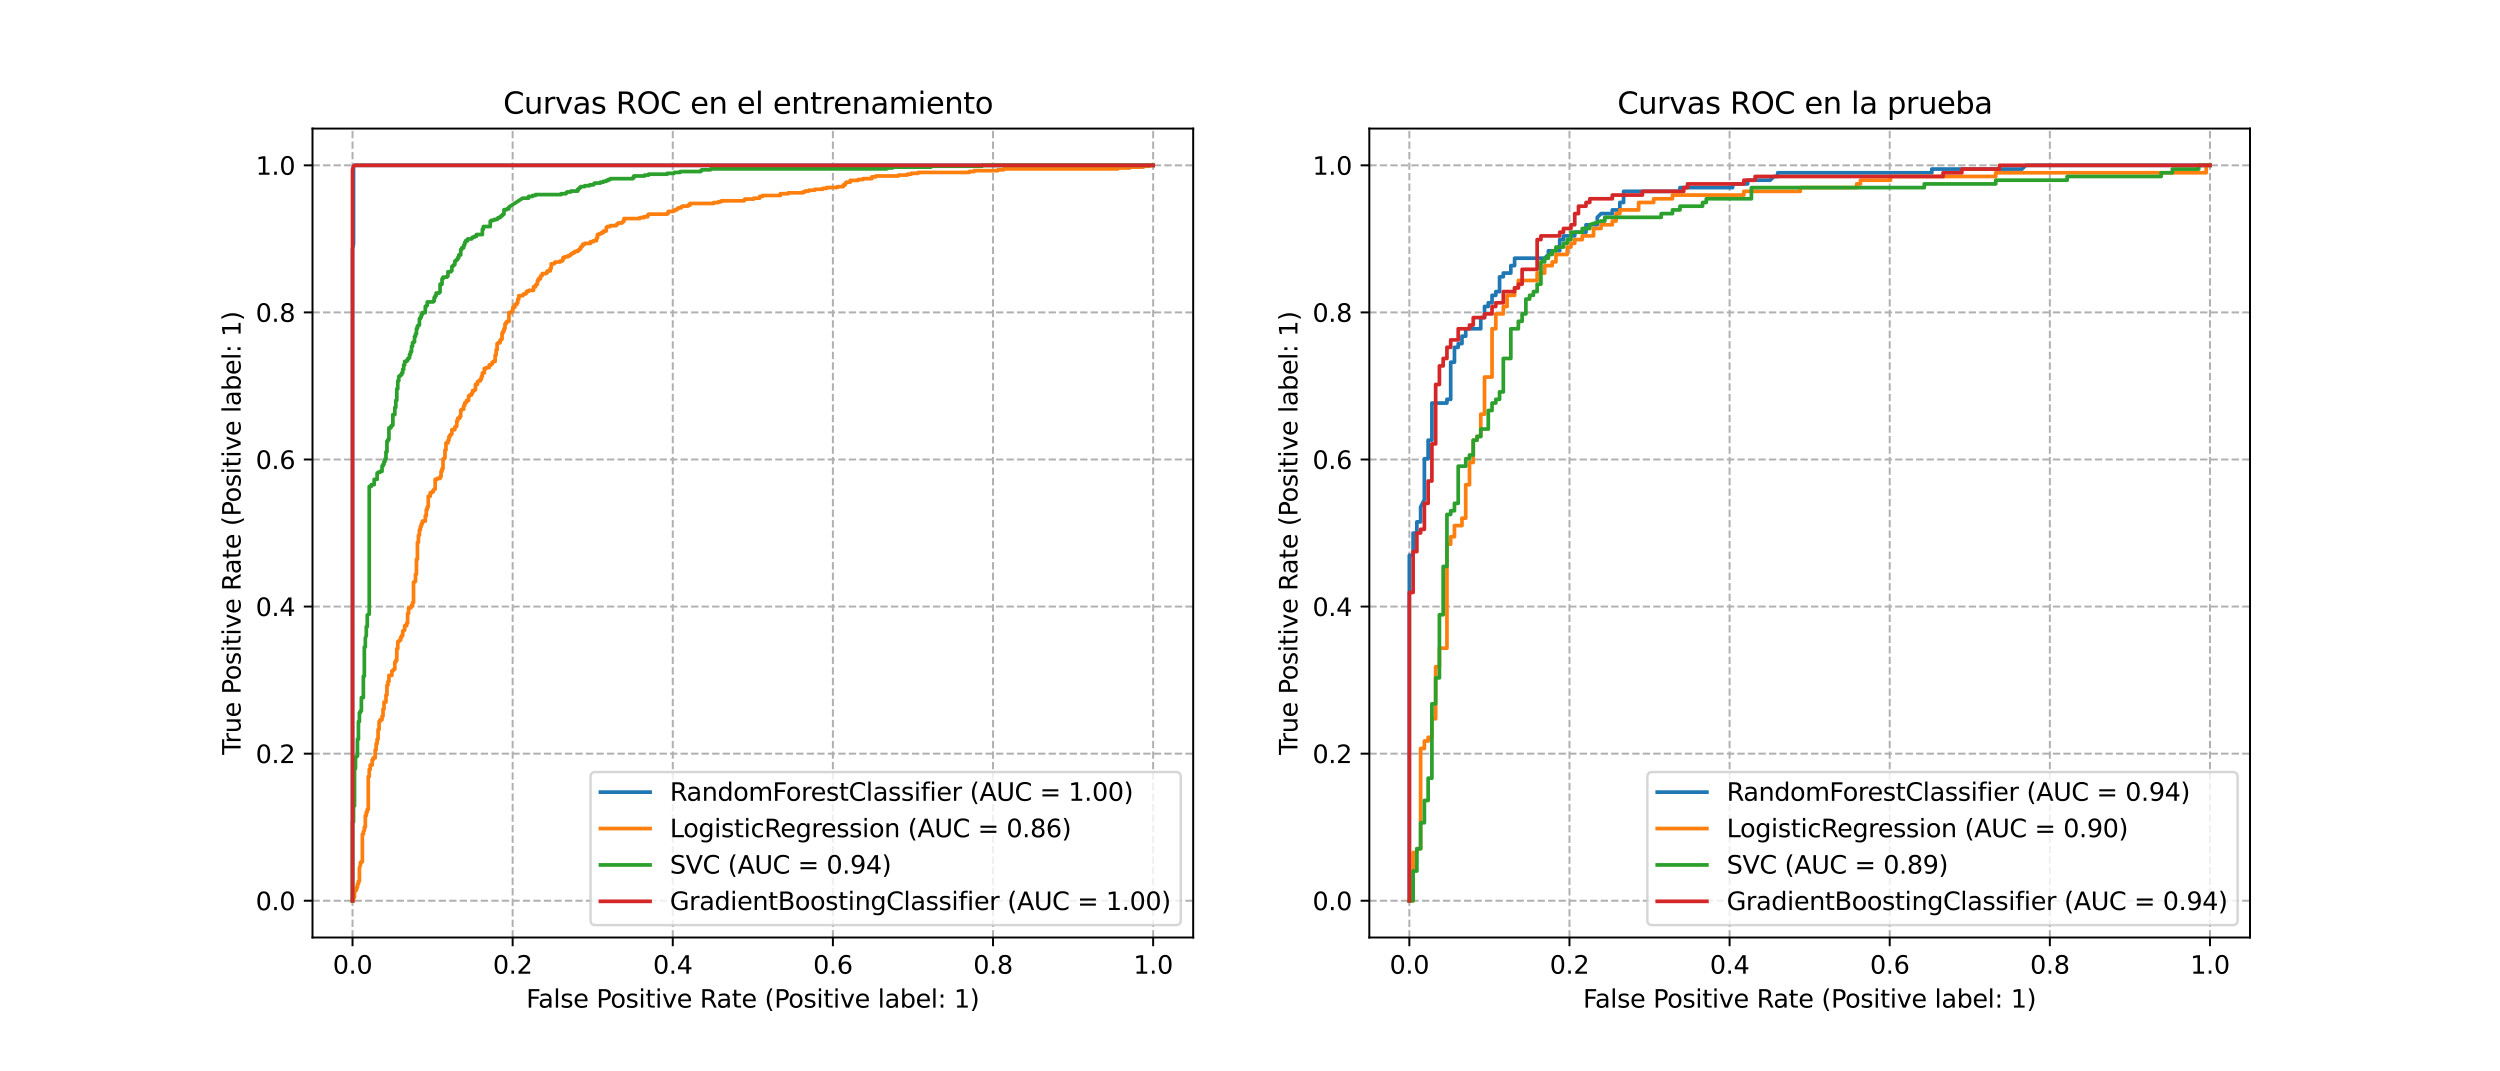 <?xml version="1.0" encoding="utf-8" standalone="no"?>
<!DOCTYPE svg PUBLIC "-//W3C//DTD SVG 1.1//EN"
  "http://www.w3.org/Graphics/SVG/1.1/DTD/svg11.dtd">
<svg xmlns:xlink="http://www.w3.org/1999/xlink" width="1008pt" height="432pt" viewBox="0 0 1008 432" xmlns="http://www.w3.org/2000/svg" version="1.1">
 <defs>
  <style type="text/css">*{stroke-linejoin: round; stroke-linecap: butt}</style>
 </defs>
 <g id="figure_1">
  <g id="patch_1">
   <path d="M 0 432 
L 1008 432 
L 1008 0 
L 0 0 
z
" style="fill: #ffffff"/>
  </g>
  <g id="axes_1">
   <g id="patch_2">
    <path d="M 126 378 
L 481.091 378 
L 481.091 51.84 
L 126 51.84 
z
" style="fill: #ffffff"/>
   </g>
   <g id="matplotlib.axis_1">
    <g id="xtick_1">
     <g id="line2d_1">
      <path d="M 142.14 378 
L 142.14 51.84 
" clip-path="url(#pca15fc0e97)" style="fill: none; stroke-dasharray: 2.96,1.28; stroke-dashoffset: 0; stroke: #b0b0b0; stroke-width: 0.8"/>
     </g>
     <g id="line2d_2">
      <defs>
       <path id="mc4ee222241" d="M 0 0 
L 0 3.5 
" style="stroke: #000000; stroke-width: 0.8"/>
      </defs>
      <g>
       <use xlink:href="#mc4ee222241" x="142.14" y="378" style="stroke: #000000; stroke-width: 0.8"/>
      </g>
     </g>
     <g id="text_1">
      <!-- 0.0 -->
      <g transform="translate(134.189 392.598) scale(0.1 -0.1)">
       <defs>
        <path id="DejaVuSans-30" d="M 2034 4250 
Q 1547 4250 1301 3770 
Q 1056 3291 1056 2328 
Q 1056 1369 1301 889 
Q 1547 409 2034 409 
Q 2525 409 2770 889 
Q 3016 1369 3016 2328 
Q 3016 3291 2770 3770 
Q 2525 4250 2034 4250 
z
M 2034 4750 
Q 2819 4750 3233 4129 
Q 3647 3509 3647 2328 
Q 3647 1150 3233 529 
Q 2819 -91 2034 -91 
Q 1250 -91 836 529 
Q 422 1150 422 2328 
Q 422 3509 836 4129 
Q 1250 4750 2034 4750 
z
" transform="scale(0.016)"/>
        <path id="DejaVuSans-2e" d="M 684 794 
L 1344 794 
L 1344 0 
L 684 0 
L 684 794 
z
" transform="scale(0.016)"/>
       </defs>
       <use xlink:href="#DejaVuSans-30"/>
       <use xlink:href="#DejaVuSans-2e" x="63.623"/>
       <use xlink:href="#DejaVuSans-30" x="95.41"/>
      </g>
     </g>
    </g>
    <g id="xtick_2">
     <g id="line2d_3">
      <path d="M 206.702 378 
L 206.702 51.84 
" clip-path="url(#pca15fc0e97)" style="fill: none; stroke-dasharray: 2.96,1.28; stroke-dashoffset: 0; stroke: #b0b0b0; stroke-width: 0.8"/>
     </g>
     <g id="line2d_4">
      <g>
       <use xlink:href="#mc4ee222241" x="206.702" y="378" style="stroke: #000000; stroke-width: 0.8"/>
      </g>
     </g>
     <g id="text_2">
      <!-- 0.2 -->
      <g transform="translate(198.751 392.598) scale(0.1 -0.1)">
       <defs>
        <path id="DejaVuSans-32" d="M 1228 531 
L 3431 531 
L 3431 0 
L 469 0 
L 469 531 
Q 828 903 1448 1529 
Q 2069 2156 2228 2338 
Q 2531 2678 2651 2914 
Q 2772 3150 2772 3378 
Q 2772 3750 2511 3984 
Q 2250 4219 1831 4219 
Q 1534 4219 1204 4116 
Q 875 4013 500 3803 
L 500 4441 
Q 881 4594 1212 4672 
Q 1544 4750 1819 4750 
Q 2544 4750 2975 4387 
Q 3406 4025 3406 3419 
Q 3406 3131 3298 2873 
Q 3191 2616 2906 2266 
Q 2828 2175 2409 1742 
Q 1991 1309 1228 531 
z
" transform="scale(0.016)"/>
       </defs>
       <use xlink:href="#DejaVuSans-30"/>
       <use xlink:href="#DejaVuSans-2e" x="63.623"/>
       <use xlink:href="#DejaVuSans-32" x="95.41"/>
      </g>
     </g>
    </g>
    <g id="xtick_3">
     <g id="line2d_5">
      <path d="M 271.264 378 
L 271.264 51.84 
" clip-path="url(#pca15fc0e97)" style="fill: none; stroke-dasharray: 2.96,1.28; stroke-dashoffset: 0; stroke: #b0b0b0; stroke-width: 0.8"/>
     </g>
     <g id="line2d_6">
      <g>
       <use xlink:href="#mc4ee222241" x="271.264" y="378" style="stroke: #000000; stroke-width: 0.8"/>
      </g>
     </g>
     <g id="text_3">
      <!-- 0.4 -->
      <g transform="translate(263.313 392.598) scale(0.1 -0.1)">
       <defs>
        <path id="DejaVuSans-34" d="M 2419 4116 
L 825 1625 
L 2419 1625 
L 2419 4116 
z
M 2253 4666 
L 3047 4666 
L 3047 1625 
L 3713 1625 
L 3713 1100 
L 3047 1100 
L 3047 0 
L 2419 0 
L 2419 1100 
L 313 1100 
L 313 1709 
L 2253 4666 
z
" transform="scale(0.016)"/>
       </defs>
       <use xlink:href="#DejaVuSans-30"/>
       <use xlink:href="#DejaVuSans-2e" x="63.623"/>
       <use xlink:href="#DejaVuSans-34" x="95.41"/>
      </g>
     </g>
    </g>
    <g id="xtick_4">
     <g id="line2d_7">
      <path d="M 335.826 378 
L 335.826 51.84 
" clip-path="url(#pca15fc0e97)" style="fill: none; stroke-dasharray: 2.96,1.28; stroke-dashoffset: 0; stroke: #b0b0b0; stroke-width: 0.8"/>
     </g>
     <g id="line2d_8">
      <g>
       <use xlink:href="#mc4ee222241" x="335.826" y="378" style="stroke: #000000; stroke-width: 0.8"/>
      </g>
     </g>
     <g id="text_4">
      <!-- 0.6 -->
      <g transform="translate(327.875 392.598) scale(0.1 -0.1)">
       <defs>
        <path id="DejaVuSans-36" d="M 2113 2584 
Q 1688 2584 1439 2293 
Q 1191 2003 1191 1497 
Q 1191 994 1439 701 
Q 1688 409 2113 409 
Q 2538 409 2786 701 
Q 3034 994 3034 1497 
Q 3034 2003 2786 2293 
Q 2538 2584 2113 2584 
z
M 3366 4563 
L 3366 3988 
Q 3128 4100 2886 4159 
Q 2644 4219 2406 4219 
Q 1781 4219 1451 3797 
Q 1122 3375 1075 2522 
Q 1259 2794 1537 2939 
Q 1816 3084 2150 3084 
Q 2853 3084 3261 2657 
Q 3669 2231 3669 1497 
Q 3669 778 3244 343 
Q 2819 -91 2113 -91 
Q 1303 -91 875 529 
Q 447 1150 447 2328 
Q 447 3434 972 4092 
Q 1497 4750 2381 4750 
Q 2619 4750 2861 4703 
Q 3103 4656 3366 4563 
z
" transform="scale(0.016)"/>
       </defs>
       <use xlink:href="#DejaVuSans-30"/>
       <use xlink:href="#DejaVuSans-2e" x="63.623"/>
       <use xlink:href="#DejaVuSans-36" x="95.41"/>
      </g>
     </g>
    </g>
    <g id="xtick_5">
     <g id="line2d_9">
      <path d="M 400.388 378 
L 400.388 51.84 
" clip-path="url(#pca15fc0e97)" style="fill: none; stroke-dasharray: 2.96,1.28; stroke-dashoffset: 0; stroke: #b0b0b0; stroke-width: 0.8"/>
     </g>
     <g id="line2d_10">
      <g>
       <use xlink:href="#mc4ee222241" x="400.388" y="378" style="stroke: #000000; stroke-width: 0.8"/>
      </g>
     </g>
     <g id="text_5">
      <!-- 0.8 -->
      <g transform="translate(392.437 392.598) scale(0.1 -0.1)">
       <defs>
        <path id="DejaVuSans-38" d="M 2034 2216 
Q 1584 2216 1326 1975 
Q 1069 1734 1069 1313 
Q 1069 891 1326 650 
Q 1584 409 2034 409 
Q 2484 409 2743 651 
Q 3003 894 3003 1313 
Q 3003 1734 2745 1975 
Q 2488 2216 2034 2216 
z
M 1403 2484 
Q 997 2584 770 2862 
Q 544 3141 544 3541 
Q 544 4100 942 4425 
Q 1341 4750 2034 4750 
Q 2731 4750 3128 4425 
Q 3525 4100 3525 3541 
Q 3525 3141 3298 2862 
Q 3072 2584 2669 2484 
Q 3125 2378 3379 2068 
Q 3634 1759 3634 1313 
Q 3634 634 3220 271 
Q 2806 -91 2034 -91 
Q 1263 -91 848 271 
Q 434 634 434 1313 
Q 434 1759 690 2068 
Q 947 2378 1403 2484 
z
M 1172 3481 
Q 1172 3119 1398 2916 
Q 1625 2713 2034 2713 
Q 2441 2713 2670 2916 
Q 2900 3119 2900 3481 
Q 2900 3844 2670 4047 
Q 2441 4250 2034 4250 
Q 1625 4250 1398 4047 
Q 1172 3844 1172 3481 
z
" transform="scale(0.016)"/>
       </defs>
       <use xlink:href="#DejaVuSans-30"/>
       <use xlink:href="#DejaVuSans-2e" x="63.623"/>
       <use xlink:href="#DejaVuSans-38" x="95.41"/>
      </g>
     </g>
    </g>
    <g id="xtick_6">
     <g id="line2d_11">
      <path d="M 464.95 378 
L 464.95 51.84 
" clip-path="url(#pca15fc0e97)" style="fill: none; stroke-dasharray: 2.96,1.28; stroke-dashoffset: 0; stroke: #b0b0b0; stroke-width: 0.8"/>
     </g>
     <g id="line2d_12">
      <g>
       <use xlink:href="#mc4ee222241" x="464.95" y="378" style="stroke: #000000; stroke-width: 0.8"/>
      </g>
     </g>
     <g id="text_6">
      <!-- 1.0 -->
      <g transform="translate(456.999 392.598) scale(0.1 -0.1)">
       <defs>
        <path id="DejaVuSans-31" d="M 794 531 
L 1825 531 
L 1825 4091 
L 703 3866 
L 703 4441 
L 1819 4666 
L 2450 4666 
L 2450 531 
L 3481 531 
L 3481 0 
L 794 0 
L 794 531 
z
" transform="scale(0.016)"/>
       </defs>
       <use xlink:href="#DejaVuSans-31"/>
       <use xlink:href="#DejaVuSans-2e" x="63.623"/>
       <use xlink:href="#DejaVuSans-30" x="95.41"/>
      </g>
     </g>
    </g>
    <g id="text_7">
     <!-- False Positive Rate (Positive label: 1) -->
     <g transform="translate(212.18 406.277) scale(0.1 -0.1)">
      <defs>
       <path id="DejaVuSans-46" d="M 628 4666 
L 3309 4666 
L 3309 4134 
L 1259 4134 
L 1259 2759 
L 3109 2759 
L 3109 2228 
L 1259 2228 
L 1259 0 
L 628 0 
L 628 4666 
z
" transform="scale(0.016)"/>
       <path id="DejaVuSans-61" d="M 2194 1759 
Q 1497 1759 1228 1600 
Q 959 1441 959 1056 
Q 959 750 1161 570 
Q 1363 391 1709 391 
Q 2188 391 2477 730 
Q 2766 1069 2766 1631 
L 2766 1759 
L 2194 1759 
z
M 3341 1997 
L 3341 0 
L 2766 0 
L 2766 531 
Q 2569 213 2275 61 
Q 1981 -91 1556 -91 
Q 1019 -91 701 211 
Q 384 513 384 1019 
Q 384 1609 779 1909 
Q 1175 2209 1959 2209 
L 2766 2209 
L 2766 2266 
Q 2766 2663 2505 2880 
Q 2244 3097 1772 3097 
Q 1472 3097 1187 3025 
Q 903 2953 641 2809 
L 641 3341 
Q 956 3463 1253 3523 
Q 1550 3584 1831 3584 
Q 2591 3584 2966 3190 
Q 3341 2797 3341 1997 
z
" transform="scale(0.016)"/>
       <path id="DejaVuSans-6c" d="M 603 4863 
L 1178 4863 
L 1178 0 
L 603 0 
L 603 4863 
z
" transform="scale(0.016)"/>
       <path id="DejaVuSans-73" d="M 2834 3397 
L 2834 2853 
Q 2591 2978 2328 3040 
Q 2066 3103 1784 3103 
Q 1356 3103 1142 2972 
Q 928 2841 928 2578 
Q 928 2378 1081 2264 
Q 1234 2150 1697 2047 
L 1894 2003 
Q 2506 1872 2764 1633 
Q 3022 1394 3022 966 
Q 3022 478 2636 193 
Q 2250 -91 1575 -91 
Q 1294 -91 989 -36 
Q 684 19 347 128 
L 347 722 
Q 666 556 975 473 
Q 1284 391 1588 391 
Q 1994 391 2212 530 
Q 2431 669 2431 922 
Q 2431 1156 2273 1281 
Q 2116 1406 1581 1522 
L 1381 1569 
Q 847 1681 609 1914 
Q 372 2147 372 2553 
Q 372 3047 722 3315 
Q 1072 3584 1716 3584 
Q 2034 3584 2315 3537 
Q 2597 3491 2834 3397 
z
" transform="scale(0.016)"/>
       <path id="DejaVuSans-65" d="M 3597 1894 
L 3597 1613 
L 953 1613 
Q 991 1019 1311 708 
Q 1631 397 2203 397 
Q 2534 397 2845 478 
Q 3156 559 3463 722 
L 3463 178 
Q 3153 47 2828 -22 
Q 2503 -91 2169 -91 
Q 1331 -91 842 396 
Q 353 884 353 1716 
Q 353 2575 817 3079 
Q 1281 3584 2069 3584 
Q 2775 3584 3186 3129 
Q 3597 2675 3597 1894 
z
M 3022 2063 
Q 3016 2534 2758 2815 
Q 2500 3097 2075 3097 
Q 1594 3097 1305 2825 
Q 1016 2553 972 2059 
L 3022 2063 
z
" transform="scale(0.016)"/>
       <path id="DejaVuSans-20" transform="scale(0.016)"/>
       <path id="DejaVuSans-50" d="M 1259 4147 
L 1259 2394 
L 2053 2394 
Q 2494 2394 2734 2622 
Q 2975 2850 2975 3272 
Q 2975 3691 2734 3919 
Q 2494 4147 2053 4147 
L 1259 4147 
z
M 628 4666 
L 2053 4666 
Q 2838 4666 3239 4311 
Q 3641 3956 3641 3272 
Q 3641 2581 3239 2228 
Q 2838 1875 2053 1875 
L 1259 1875 
L 1259 0 
L 628 0 
L 628 4666 
z
" transform="scale(0.016)"/>
       <path id="DejaVuSans-6f" d="M 1959 3097 
Q 1497 3097 1228 2736 
Q 959 2375 959 1747 
Q 959 1119 1226 758 
Q 1494 397 1959 397 
Q 2419 397 2687 759 
Q 2956 1122 2956 1747 
Q 2956 2369 2687 2733 
Q 2419 3097 1959 3097 
z
M 1959 3584 
Q 2709 3584 3137 3096 
Q 3566 2609 3566 1747 
Q 3566 888 3137 398 
Q 2709 -91 1959 -91 
Q 1206 -91 779 398 
Q 353 888 353 1747 
Q 353 2609 779 3096 
Q 1206 3584 1959 3584 
z
" transform="scale(0.016)"/>
       <path id="DejaVuSans-69" d="M 603 3500 
L 1178 3500 
L 1178 0 
L 603 0 
L 603 3500 
z
M 603 4863 
L 1178 4863 
L 1178 4134 
L 603 4134 
L 603 4863 
z
" transform="scale(0.016)"/>
       <path id="DejaVuSans-74" d="M 1172 4494 
L 1172 3500 
L 2356 3500 
L 2356 3053 
L 1172 3053 
L 1172 1153 
Q 1172 725 1289 603 
Q 1406 481 1766 481 
L 2356 481 
L 2356 0 
L 1766 0 
Q 1100 0 847 248 
Q 594 497 594 1153 
L 594 3053 
L 172 3053 
L 172 3500 
L 594 3500 
L 594 4494 
L 1172 4494 
z
" transform="scale(0.016)"/>
       <path id="DejaVuSans-76" d="M 191 3500 
L 800 3500 
L 1894 563 
L 2988 3500 
L 3597 3500 
L 2284 0 
L 1503 0 
L 191 3500 
z
" transform="scale(0.016)"/>
       <path id="DejaVuSans-52" d="M 2841 2188 
Q 3044 2119 3236 1894 
Q 3428 1669 3622 1275 
L 4263 0 
L 3584 0 
L 2988 1197 
Q 2756 1666 2539 1819 
Q 2322 1972 1947 1972 
L 1259 1972 
L 1259 0 
L 628 0 
L 628 4666 
L 2053 4666 
Q 2853 4666 3247 4331 
Q 3641 3997 3641 3322 
Q 3641 2881 3436 2590 
Q 3231 2300 2841 2188 
z
M 1259 4147 
L 1259 2491 
L 2053 2491 
Q 2509 2491 2742 2702 
Q 2975 2913 2975 3322 
Q 2975 3731 2742 3939 
Q 2509 4147 2053 4147 
L 1259 4147 
z
" transform="scale(0.016)"/>
       <path id="DejaVuSans-28" d="M 1984 4856 
Q 1566 4138 1362 3434 
Q 1159 2731 1159 2009 
Q 1159 1288 1364 580 
Q 1569 -128 1984 -844 
L 1484 -844 
Q 1016 -109 783 600 
Q 550 1309 550 2009 
Q 550 2706 781 3412 
Q 1013 4119 1484 4856 
L 1984 4856 
z
" transform="scale(0.016)"/>
       <path id="DejaVuSans-62" d="M 3116 1747 
Q 3116 2381 2855 2742 
Q 2594 3103 2138 3103 
Q 1681 3103 1420 2742 
Q 1159 2381 1159 1747 
Q 1159 1113 1420 752 
Q 1681 391 2138 391 
Q 2594 391 2855 752 
Q 3116 1113 3116 1747 
z
M 1159 2969 
Q 1341 3281 1617 3432 
Q 1894 3584 2278 3584 
Q 2916 3584 3314 3078 
Q 3713 2572 3713 1747 
Q 3713 922 3314 415 
Q 2916 -91 2278 -91 
Q 1894 -91 1617 61 
Q 1341 213 1159 525 
L 1159 0 
L 581 0 
L 581 4863 
L 1159 4863 
L 1159 2969 
z
" transform="scale(0.016)"/>
       <path id="DejaVuSans-3a" d="M 750 794 
L 1409 794 
L 1409 0 
L 750 0 
L 750 794 
z
M 750 3309 
L 1409 3309 
L 1409 2516 
L 750 2516 
L 750 3309 
z
" transform="scale(0.016)"/>
       <path id="DejaVuSans-29" d="M 513 4856 
L 1013 4856 
Q 1481 4119 1714 3412 
Q 1947 2706 1947 2009 
Q 1947 1309 1714 600 
Q 1481 -109 1013 -844 
L 513 -844 
Q 928 -128 1133 580 
Q 1338 1288 1338 2009 
Q 1338 2731 1133 3434 
Q 928 4138 513 4856 
z
" transform="scale(0.016)"/>
      </defs>
      <use xlink:href="#DejaVuSans-46"/>
      <use xlink:href="#DejaVuSans-61" x="48.395"/>
      <use xlink:href="#DejaVuSans-6c" x="109.674"/>
      <use xlink:href="#DejaVuSans-73" x="137.457"/>
      <use xlink:href="#DejaVuSans-65" x="189.557"/>
      <use xlink:href="#DejaVuSans-20" x="251.08"/>
      <use xlink:href="#DejaVuSans-50" x="282.867"/>
      <use xlink:href="#DejaVuSans-6f" x="339.545"/>
      <use xlink:href="#DejaVuSans-73" x="400.727"/>
      <use xlink:href="#DejaVuSans-69" x="452.826"/>
      <use xlink:href="#DejaVuSans-74" x="480.609"/>
      <use xlink:href="#DejaVuSans-69" x="519.818"/>
      <use xlink:href="#DejaVuSans-76" x="547.602"/>
      <use xlink:href="#DejaVuSans-65" x="606.781"/>
      <use xlink:href="#DejaVuSans-20" x="668.305"/>
      <use xlink:href="#DejaVuSans-52" x="700.092"/>
      <use xlink:href="#DejaVuSans-61" x="767.324"/>
      <use xlink:href="#DejaVuSans-74" x="828.604"/>
      <use xlink:href="#DejaVuSans-65" x="867.812"/>
      <use xlink:href="#DejaVuSans-20" x="929.336"/>
      <use xlink:href="#DejaVuSans-28" x="961.123"/>
      <use xlink:href="#DejaVuSans-50" x="1000.137"/>
      <use xlink:href="#DejaVuSans-6f" x="1056.814"/>
      <use xlink:href="#DejaVuSans-73" x="1117.996"/>
      <use xlink:href="#DejaVuSans-69" x="1170.096"/>
      <use xlink:href="#DejaVuSans-74" x="1197.879"/>
      <use xlink:href="#DejaVuSans-69" x="1237.088"/>
      <use xlink:href="#DejaVuSans-76" x="1264.871"/>
      <use xlink:href="#DejaVuSans-65" x="1324.051"/>
      <use xlink:href="#DejaVuSans-20" x="1385.574"/>
      <use xlink:href="#DejaVuSans-6c" x="1417.361"/>
      <use xlink:href="#DejaVuSans-61" x="1445.145"/>
      <use xlink:href="#DejaVuSans-62" x="1506.424"/>
      <use xlink:href="#DejaVuSans-65" x="1569.9"/>
      <use xlink:href="#DejaVuSans-6c" x="1631.424"/>
      <use xlink:href="#DejaVuSans-3a" x="1659.207"/>
      <use xlink:href="#DejaVuSans-20" x="1692.898"/>
      <use xlink:href="#DejaVuSans-31" x="1724.686"/>
      <use xlink:href="#DejaVuSans-29" x="1788.309"/>
     </g>
    </g>
   </g>
   <g id="matplotlib.axis_2">
    <g id="ytick_1">
     <g id="line2d_13">
      <path d="M 126 363.175 
L 481.091 363.175 
" clip-path="url(#pca15fc0e97)" style="fill: none; stroke-dasharray: 2.96,1.28; stroke-dashoffset: 0; stroke: #b0b0b0; stroke-width: 0.8"/>
     </g>
     <g id="line2d_14">
      <defs>
       <path id="mfe9ca496f3" d="M 0 0 
L -3.5 0 
" style="stroke: #000000; stroke-width: 0.8"/>
      </defs>
      <g>
       <use xlink:href="#mfe9ca496f3" x="126" y="363.175" style="stroke: #000000; stroke-width: 0.8"/>
      </g>
     </g>
     <g id="text_8">
      <!-- 0.0 -->
      <g transform="translate(103.097 366.974) scale(0.1 -0.1)">
       <use xlink:href="#DejaVuSans-30"/>
       <use xlink:href="#DejaVuSans-2e" x="63.623"/>
       <use xlink:href="#DejaVuSans-30" x="95.41"/>
      </g>
     </g>
    </g>
    <g id="ytick_2">
     <g id="line2d_15">
      <path d="M 126 303.873 
L 481.091 303.873 
" clip-path="url(#pca15fc0e97)" style="fill: none; stroke-dasharray: 2.96,1.28; stroke-dashoffset: 0; stroke: #b0b0b0; stroke-width: 0.8"/>
     </g>
     <g id="line2d_16">
      <g>
       <use xlink:href="#mfe9ca496f3" x="126" y="303.873" style="stroke: #000000; stroke-width: 0.8"/>
      </g>
     </g>
     <g id="text_9">
      <!-- 0.2 -->
      <g transform="translate(103.097 307.672) scale(0.1 -0.1)">
       <use xlink:href="#DejaVuSans-30"/>
       <use xlink:href="#DejaVuSans-2e" x="63.623"/>
       <use xlink:href="#DejaVuSans-32" x="95.41"/>
      </g>
     </g>
    </g>
    <g id="ytick_3">
     <g id="line2d_17">
      <path d="M 126 244.571 
L 481.091 244.571 
" clip-path="url(#pca15fc0e97)" style="fill: none; stroke-dasharray: 2.96,1.28; stroke-dashoffset: 0; stroke: #b0b0b0; stroke-width: 0.8"/>
     </g>
     <g id="line2d_18">
      <g>
       <use xlink:href="#mfe9ca496f3" x="126" y="244.571" style="stroke: #000000; stroke-width: 0.8"/>
      </g>
     </g>
     <g id="text_10">
      <!-- 0.4 -->
      <g transform="translate(103.097 248.37) scale(0.1 -0.1)">
       <use xlink:href="#DejaVuSans-30"/>
       <use xlink:href="#DejaVuSans-2e" x="63.623"/>
       <use xlink:href="#DejaVuSans-34" x="95.41"/>
      </g>
     </g>
    </g>
    <g id="ytick_4">
     <g id="line2d_19">
      <path d="M 126 185.269 
L 481.091 185.269 
" clip-path="url(#pca15fc0e97)" style="fill: none; stroke-dasharray: 2.96,1.28; stroke-dashoffset: 0; stroke: #b0b0b0; stroke-width: 0.8"/>
     </g>
     <g id="line2d_20">
      <g>
       <use xlink:href="#mfe9ca496f3" x="126" y="185.269" style="stroke: #000000; stroke-width: 0.8"/>
      </g>
     </g>
     <g id="text_11">
      <!-- 0.6 -->
      <g transform="translate(103.097 189.068) scale(0.1 -0.1)">
       <use xlink:href="#DejaVuSans-30"/>
       <use xlink:href="#DejaVuSans-2e" x="63.623"/>
       <use xlink:href="#DejaVuSans-36" x="95.41"/>
      </g>
     </g>
    </g>
    <g id="ytick_5">
     <g id="line2d_21">
      <path d="M 126 125.967 
L 481.091 125.967 
" clip-path="url(#pca15fc0e97)" style="fill: none; stroke-dasharray: 2.96,1.28; stroke-dashoffset: 0; stroke: #b0b0b0; stroke-width: 0.8"/>
     </g>
     <g id="line2d_22">
      <g>
       <use xlink:href="#mfe9ca496f3" x="126" y="125.967" style="stroke: #000000; stroke-width: 0.8"/>
      </g>
     </g>
     <g id="text_12">
      <!-- 0.8 -->
      <g transform="translate(103.097 129.766) scale(0.1 -0.1)">
       <use xlink:href="#DejaVuSans-30"/>
       <use xlink:href="#DejaVuSans-2e" x="63.623"/>
       <use xlink:href="#DejaVuSans-38" x="95.41"/>
      </g>
     </g>
    </g>
    <g id="ytick_6">
     <g id="line2d_23">
      <path d="M 126 66.665 
L 481.091 66.665 
" clip-path="url(#pca15fc0e97)" style="fill: none; stroke-dasharray: 2.96,1.28; stroke-dashoffset: 0; stroke: #b0b0b0; stroke-width: 0.8"/>
     </g>
     <g id="line2d_24">
      <g>
       <use xlink:href="#mfe9ca496f3" x="126" y="66.665" style="stroke: #000000; stroke-width: 0.8"/>
      </g>
     </g>
     <g id="text_13">
      <!-- 1.0 -->
      <g transform="translate(103.097 70.465) scale(0.1 -0.1)">
       <use xlink:href="#DejaVuSans-31"/>
       <use xlink:href="#DejaVuSans-2e" x="63.623"/>
       <use xlink:href="#DejaVuSans-30" x="95.41"/>
      </g>
     </g>
    </g>
    <g id="text_14">
     <!-- True Positive Rate (Positive label: 1) -->
     <g transform="translate(97.017 304.349) rotate(-90) scale(0.1 -0.1)">
      <defs>
       <path id="DejaVuSans-54" d="M -19 4666 
L 3928 4666 
L 3928 4134 
L 2272 4134 
L 2272 0 
L 1638 0 
L 1638 4134 
L -19 4134 
L -19 4666 
z
" transform="scale(0.016)"/>
       <path id="DejaVuSans-72" d="M 2631 2963 
Q 2534 3019 2420 3045 
Q 2306 3072 2169 3072 
Q 1681 3072 1420 2755 
Q 1159 2438 1159 1844 
L 1159 0 
L 581 0 
L 581 3500 
L 1159 3500 
L 1159 2956 
Q 1341 3275 1631 3429 
Q 1922 3584 2338 3584 
Q 2397 3584 2469 3576 
Q 2541 3569 2628 3553 
L 2631 2963 
z
" transform="scale(0.016)"/>
       <path id="DejaVuSans-75" d="M 544 1381 
L 544 3500 
L 1119 3500 
L 1119 1403 
Q 1119 906 1312 657 
Q 1506 409 1894 409 
Q 2359 409 2629 706 
Q 2900 1003 2900 1516 
L 2900 3500 
L 3475 3500 
L 3475 0 
L 2900 0 
L 2900 538 
Q 2691 219 2414 64 
Q 2138 -91 1772 -91 
Q 1169 -91 856 284 
Q 544 659 544 1381 
z
M 1991 3584 
L 1991 3584 
z
" transform="scale(0.016)"/>
      </defs>
      <use xlink:href="#DejaVuSans-54"/>
      <use xlink:href="#DejaVuSans-72" x="46.334"/>
      <use xlink:href="#DejaVuSans-75" x="87.447"/>
      <use xlink:href="#DejaVuSans-65" x="150.826"/>
      <use xlink:href="#DejaVuSans-20" x="212.35"/>
      <use xlink:href="#DejaVuSans-50" x="244.137"/>
      <use xlink:href="#DejaVuSans-6f" x="300.814"/>
      <use xlink:href="#DejaVuSans-73" x="361.996"/>
      <use xlink:href="#DejaVuSans-69" x="414.096"/>
      <use xlink:href="#DejaVuSans-74" x="441.879"/>
      <use xlink:href="#DejaVuSans-69" x="481.088"/>
      <use xlink:href="#DejaVuSans-76" x="508.871"/>
      <use xlink:href="#DejaVuSans-65" x="568.051"/>
      <use xlink:href="#DejaVuSans-20" x="629.574"/>
      <use xlink:href="#DejaVuSans-52" x="661.361"/>
      <use xlink:href="#DejaVuSans-61" x="728.594"/>
      <use xlink:href="#DejaVuSans-74" x="789.873"/>
      <use xlink:href="#DejaVuSans-65" x="829.082"/>
      <use xlink:href="#DejaVuSans-20" x="890.605"/>
      <use xlink:href="#DejaVuSans-28" x="922.393"/>
      <use xlink:href="#DejaVuSans-50" x="961.406"/>
      <use xlink:href="#DejaVuSans-6f" x="1018.084"/>
      <use xlink:href="#DejaVuSans-73" x="1079.266"/>
      <use xlink:href="#DejaVuSans-69" x="1131.365"/>
      <use xlink:href="#DejaVuSans-74" x="1159.148"/>
      <use xlink:href="#DejaVuSans-69" x="1198.357"/>
      <use xlink:href="#DejaVuSans-76" x="1226.141"/>
      <use xlink:href="#DejaVuSans-65" x="1285.32"/>
      <use xlink:href="#DejaVuSans-20" x="1346.844"/>
      <use xlink:href="#DejaVuSans-6c" x="1378.631"/>
      <use xlink:href="#DejaVuSans-61" x="1406.414"/>
      <use xlink:href="#DejaVuSans-62" x="1467.693"/>
      <use xlink:href="#DejaVuSans-65" x="1531.17"/>
      <use xlink:href="#DejaVuSans-6c" x="1592.693"/>
      <use xlink:href="#DejaVuSans-3a" x="1620.477"/>
      <use xlink:href="#DejaVuSans-20" x="1654.168"/>
      <use xlink:href="#DejaVuSans-31" x="1685.955"/>
      <use xlink:href="#DejaVuSans-29" x="1749.578"/>
     </g>
    </g>
   </g>
   <g id="line2d_25">
    <path d="M 142.14 363.175 
L 142.14 100.287 
L 142.537 98.498 
L 142.537 67.023 
L 142.934 66.665 
L 464.95 66.665 
L 464.95 66.665 
" clip-path="url(#pca15fc0e97)" style="fill: none; stroke: #1f77b4; stroke-width: 1.5; stroke-linecap: square"/>
   </g>
   <g id="line2d_26">
    <path d="M 142.14 363.175 
L 142.537 363.175 
L 142.537 361.744 
L 142.934 361.744 
L 142.934 359.24 
L 143.33 359.24 
L 143.33 358.882 
L 143.727 358.882 
L 143.727 357.809 
L 144.123 357.809 
L 144.123 356.379 
L 144.52 356.379 
L 144.52 355.306 
L 144.917 355.306 
L 144.917 349.941 
L 145.313 348.868 
L 145.313 347.795 
L 145.71 347.795 
L 145.71 347.437 
L 146.106 347.437 
L 146.106 336.349 
L 146.503 336.349 
L 146.503 335.276 
L 146.899 334.919 
L 146.899 333.488 
L 147.296 333.488 
L 147.296 328.838 
L 147.693 328.838 
L 147.693 327.407 
L 148.089 327.407 
L 148.089 326.334 
L 148.486 326.334 
L 148.486 313.101 
L 148.882 313.101 
L 148.882 310.239 
L 149.279 310.239 
L 149.279 308.451 
L 150.072 308.451 
L 150.072 306.305 
L 150.469 306.305 
L 150.469 305.59 
L 151.262 305.59 
L 151.262 302.371 
L 151.658 302.371 
L 151.658 299.867 
L 152.055 299.867 
L 152.055 298.078 
L 152.451 298.078 
L 152.451 294.144 
L 152.848 294.144 
L 152.848 290.925 
L 153.245 290.925 
L 153.245 290.21 
L 154.038 290.21 
L 154.038 288.779 
L 154.434 288.779 
L 154.434 285.918 
L 154.831 285.918 
L 154.831 283.056 
L 155.624 283.056 
L 155.624 280.195 
L 156.021 280.195 
L 156.021 276.261 
L 156.417 276.261 
L 156.417 274.83 
L 156.814 274.83 
L 156.814 272.326 
L 158.003 272.326 
L 158.003 270.538 
L 158.4 270.538 
L 158.4 270.18 
L 158.797 270.18 
L 158.797 269.822 
L 159.193 269.822 
L 159.193 266.961 
L 159.59 266.961 
L 159.59 266.246 
L 159.986 266.246 
L 159.986 261.596 
L 160.383 261.596 
L 160.383 258.735 
L 160.779 258.735 
L 160.779 258.377 
L 161.176 258.377 
L 161.176 258.019 
L 161.573 258.019 
L 161.573 256.946 
L 161.969 256.946 
L 161.969 256.231 
L 162.366 256.231 
L 162.366 254.443 
L 162.762 254.443 
L 162.762 254.085 
L 163.159 254.085 
L 163.159 252.297 
L 163.952 252.297 
L 163.952 251.224 
L 164.349 251.224 
L 164.349 247.289 
L 164.745 247.289 
L 164.745 245.143 
L 165.538 245.143 
L 165.538 244.786 
L 165.935 244.786 
L 165.935 244.07 
L 166.331 244.07 
L 166.331 242.997 
L 166.728 242.997 
L 166.728 234.771 
L 167.125 234.771 
L 167.125 234.413 
L 167.521 234.413 
L 167.521 231.552 
L 167.918 231.552 
L 167.918 225.471 
L 168.314 225.471 
L 168.314 218.676 
L 168.711 218.676 
L 168.711 215.814 
L 169.107 215.814 
L 169.107 213.668 
L 169.504 213.668 
L 169.504 212.237 
L 169.901 212.237 
L 169.901 211.164 
L 170.297 211.164 
L 170.297 210.091 
L 171.487 210.091 
L 171.487 207.945 
L 171.883 207.945 
L 171.883 205.442 
L 172.28 205.442 
L 172.28 204.369 
L 172.677 204.369 
L 172.677 200.077 
L 173.47 200.077 
L 173.47 198.646 
L 174.263 198.646 
L 174.263 198.288 
L 174.659 198.288 
L 174.659 197.573 
L 175.056 197.573 
L 175.056 197.215 
L 175.453 197.215 
L 175.453 193.281 
L 176.246 193.281 
L 176.246 192.923 
L 177.435 192.923 
L 177.435 192.208 
L 177.832 192.208 
L 177.832 190.062 
L 178.229 190.062 
L 178.229 188.989 
L 178.625 188.989 
L 178.625 185.054 
L 179.022 185.054 
L 179.022 184.697 
L 179.418 184.697 
L 179.418 181.478 
L 179.815 181.478 
L 179.815 178.616 
L 180.608 178.616 
L 180.608 177.543 
L 181.005 177.543 
L 181.005 176.113 
L 181.401 176.113 
L 181.401 175.397 
L 181.798 175.397 
L 181.798 175.04 
L 182.194 175.04 
L 182.194 173.251 
L 183.384 173.251 
L 183.384 172.178 
L 183.781 172.178 
L 183.781 171.821 
L 184.177 171.821 
L 184.177 169.675 
L 184.574 169.675 
L 184.574 168.602 
L 185.367 168.602 
L 185.367 167.886 
L 185.763 167.886 
L 185.763 165.383 
L 186.16 165.383 
L 186.16 165.025 
L 186.953 165.025 
L 186.953 163.594 
L 187.35 163.594 
L 187.35 162.521 
L 187.746 162.521 
L 187.746 162.164 
L 188.143 162.164 
L 188.143 161.448 
L 188.936 161.448 
L 188.936 159.66 
L 189.333 159.66 
L 189.333 159.302 
L 190.126 159.302 
L 190.126 158.587 
L 190.522 158.587 
L 190.522 157.514 
L 191.315 157.514 
L 191.315 157.156 
L 191.712 157.156 
L 191.712 155.01 
L 192.505 155.01 
L 192.505 153.937 
L 192.902 153.937 
L 192.902 153.579 
L 193.695 153.579 
L 193.695 152.864 
L 194.091 152.864 
L 194.091 151.791 
L 194.488 151.791 
L 194.488 150.36 
L 195.281 150.36 
L 195.281 148.572 
L 196.074 148.572 
L 196.074 148.214 
L 197.264 148.214 
L 197.264 147.141 
L 198.057 147.141 
L 198.057 146.784 
L 198.454 146.784 
L 198.454 146.068 
L 198.85 146.068 
L 198.85 145.711 
L 199.643 145.711 
L 199.643 143.207 
L 200.04 143.207 
L 200.04 141.061 
L 200.437 141.061 
L 200.437 138.557 
L 200.833 138.557 
L 200.833 138.2 
L 201.626 138.2 
L 201.626 137.127 
L 202.023 137.127 
L 202.023 136.769 
L 202.419 136.769 
L 202.419 134.265 
L 202.816 134.265 
L 202.816 133.55 
L 203.213 133.55 
L 203.213 132.477 
L 203.609 132.477 
L 203.609 130.689 
L 204.006 130.689 
L 204.006 129.973 
L 204.402 129.973 
L 204.402 129.616 
L 205.196 129.616 
L 205.196 126.039 
L 206.385 126.039 
L 206.385 125.323 
L 206.782 125.323 
L 206.782 123.893 
L 207.575 123.893 
L 207.575 122.82 
L 208.368 122.82 
L 208.368 122.104 
L 208.765 122.104 
L 208.765 120.674 
L 209.161 120.674 
L 209.161 119.243 
L 210.748 119.243 
L 210.748 118.885 
L 211.144 118.885 
L 211.144 118.528 
L 211.937 118.528 
L 211.937 118.17 
L 212.334 118.17 
L 212.334 117.455 
L 213.127 117.455 
L 213.127 117.097 
L 215.11 117.097 
L 215.11 115.666 
L 215.903 115.666 
L 215.903 114.951 
L 216.3 114.951 
L 216.3 114.593 
L 216.696 114.593 
L 216.696 113.163 
L 217.093 113.163 
L 217.093 112.447 
L 217.886 112.447 
L 217.886 111.374 
L 218.282 111.374 
L 218.282 111.017 
L 218.679 111.017 
L 218.679 110.301 
L 220.265 110.301 
L 220.265 109.944 
L 220.662 109.944 
L 220.662 109.228 
L 221.852 109.228 
L 221.852 108.155 
L 222.248 108.155 
L 222.248 106.367 
L 223.438 106.367 
L 223.438 106.009 
L 223.834 106.009 
L 223.834 105.652 
L 225.817 105.652 
L 225.817 105.294 
L 226.61 105.294 
L 226.61 104.936 
L 227.007 104.936 
L 227.007 103.863 
L 227.8 103.863 
L 227.8 103.506 
L 228.99 103.506 
L 228.99 103.148 
L 229.783 103.148 
L 229.783 102.79 
L 230.18 102.79 
L 230.18 102.433 
L 230.576 102.433 
L 230.576 102.075 
L 231.369 102.075 
L 231.369 101.717 
L 231.766 101.717 
L 231.766 101.36 
L 232.956 101.36 
L 232.956 101.002 
L 233.352 101.002 
L 233.352 100.644 
L 233.749 100.644 
L 233.749 100.287 
L 234.145 100.287 
L 234.145 99.571 
L 234.542 99.571 
L 234.542 99.213 
L 234.938 99.213 
L 234.938 98.498 
L 235.732 98.498 
L 235.732 98.14 
L 238.111 98.14 
L 238.111 97.425 
L 239.301 97.425 
L 239.301 97.067 
L 240.49 97.067 
L 240.49 95.994 
L 240.887 95.994 
L 240.887 94.564 
L 241.68 94.564 
L 241.68 94.206 
L 242.473 94.206 
L 242.473 93.848 
L 243.266 93.848 
L 243.266 93.133 
L 244.456 93.133 
L 244.456 91.702 
L 244.853 91.702 
L 244.853 91.345 
L 246.042 91.345 
L 246.042 90.987 
L 248.422 90.987 
L 248.422 90.629 
L 248.818 90.629 
L 248.818 90.272 
L 249.215 90.272 
L 249.215 89.914 
L 250.801 89.914 
L 250.801 89.556 
L 251.198 89.556 
L 251.198 89.199 
L 251.594 89.199 
L 251.594 88.126 
L 257.94 88.126 
L 257.94 87.768 
L 259.526 87.768 
L 259.526 87.41 
L 261.112 87.41 
L 261.112 86.695 
L 261.509 86.695 
L 261.509 86.337 
L 269.044 86.337 
L 269.044 85.98 
L 269.44 85.98 
L 269.44 85.264 
L 271.423 85.264 
L 271.423 84.907 
L 272.216 84.907 
L 272.216 84.549 
L 273.009 84.549 
L 273.009 84.191 
L 273.406 84.191 
L 273.406 83.834 
L 274.596 83.834 
L 274.596 83.476 
L 274.992 83.476 
L 274.992 83.118 
L 277.372 83.118 
L 277.372 82.761 
L 278.165 82.761 
L 278.165 82.045 
L 287.683 82.045 
L 287.683 81.688 
L 289.665 81.688 
L 289.665 81.33 
L 290.855 81.33 
L 290.855 80.972 
L 299.976 80.972 
L 299.976 80.615 
L 300.373 80.615 
L 300.373 80.257 
L 303.942 80.257 
L 303.942 79.899 
L 306.321 79.899 
L 306.321 79.184 
L 307.511 79.184 
L 307.511 78.826 
L 314.649 78.826 
L 314.649 78.111 
L 317.822 78.111 
L 317.822 77.753 
L 323.771 77.753 
L 323.771 77.396 
L 324.564 77.396 
L 324.564 77.038 
L 326.15 77.038 
L 326.15 76.68 
L 328.53 76.68 
L 328.53 76.323 
L 331.702 76.323 
L 331.702 75.965 
L 333.288 75.965 
L 333.288 75.607 
L 337.651 75.607 
L 337.651 75.25 
L 340.03 75.25 
L 340.03 74.534 
L 340.823 74.534 
L 340.823 73.819 
L 341.22 73.819 
L 341.22 73.461 
L 342.806 73.461 
L 342.806 72.746 
L 345.979 72.746 
L 345.979 72.388 
L 347.962 72.388 
L 347.962 72.031 
L 351.531 72.031 
L 351.531 71.315 
L 353.117 71.315 
L 353.117 70.958 
L 362.238 70.958 
L 362.238 70.6 
L 365.807 70.6 
L 365.807 70.242 
L 367.394 70.242 
L 367.394 69.884 
L 370.17 69.884 
L 370.17 69.527 
L 390.791 69.527 
L 390.791 69.169 
L 392.774 69.169 
L 392.774 68.811 
L 402.292 68.811 
L 402.292 68.454 
L 404.671 68.454 
L 404.671 68.096 
L 450.674 68.096 
L 450.674 67.738 
L 455.433 67.738 
L 455.433 67.381 
L 460.985 67.381 
L 460.985 67.023 
L 463.364 67.023 
L 463.364 66.665 
L 464.95 66.665 
L 464.95 66.665 
" clip-path="url(#pca15fc0e97)" style="fill: none; stroke: #ff7f0e; stroke-width: 1.5; stroke-linecap: square"/>
   </g>
   <g id="line2d_27">
    <path d="M 142.14 363.175 
L 142.14 331.342 
L 142.537 331.342 
L 142.537 324.904 
L 142.934 324.904 
L 142.934 309.882 
L 143.33 309.882 
L 143.33 305.232 
L 143.727 305.232 
L 143.727 304.874 
L 144.123 304.874 
L 144.123 298.078 
L 144.52 298.078 
L 144.52 290.925 
L 144.917 290.925 
L 144.917 287.348 
L 145.313 287.348 
L 145.313 286.633 
L 145.71 286.633 
L 145.71 281.268 
L 146.503 281.268 
L 146.503 272.684 
L 146.899 272.684 
L 146.899 260.881 
L 147.296 260.881 
L 147.296 257.304 
L 147.693 256.231 
L 147.693 252.654 
L 148.089 252.654 
L 148.089 248.005 
L 148.486 247.647 
L 148.882 247.647 
L 148.882 196.142 
L 149.675 196.142 
L 149.675 195.427 
L 150.865 195.427 
L 150.865 193.281 
L 152.055 193.281 
L 152.055 190.777 
L 152.451 190.777 
L 152.451 190.42 
L 153.245 190.42 
L 153.245 190.062 
L 154.038 190.062 
L 154.038 187.916 
L 154.434 187.916 
L 154.434 187.201 
L 154.831 187.201 
L 154.831 186.128 
L 155.227 186.128 
L 155.227 185.054 
L 155.624 185.054 
L 155.624 182.193 
L 156.021 182.193 
L 156.021 177.901 
L 156.417 177.901 
L 156.417 177.186 
L 156.814 177.186 
L 156.814 172.536 
L 157.607 172.536 
L 157.607 171.821 
L 158.003 171.821 
L 158.003 171.463 
L 158.4 171.463 
L 158.4 167.171 
L 159.193 167.171 
L 159.193 164.31 
L 159.59 164.31 
L 159.59 161.448 
L 159.986 161.448 
L 159.986 156.798 
L 160.383 156.798 
L 160.383 153.579 
L 160.779 153.579 
L 160.779 151.791 
L 161.176 151.791 
L 161.176 151.433 
L 161.573 151.433 
L 161.573 151.076 
L 161.969 151.076 
L 161.969 150.36 
L 162.366 150.36 
L 162.366 148.93 
L 162.762 148.93 
L 162.762 147.141 
L 163.159 147.141 
L 163.159 145.711 
L 163.952 145.711 
L 163.952 145.353 
L 164.349 145.353 
L 164.349 144.638 
L 164.745 144.638 
L 164.745 144.28 
L 165.142 144.28 
L 165.142 142.849 
L 165.538 142.849 
L 165.538 141.776 
L 165.935 141.776 
L 165.935 139.63 
L 166.331 139.63 
L 166.331 138.2 
L 166.728 138.2 
L 166.728 137.842 
L 167.125 137.842 
L 167.125 135.696 
L 167.521 135.696 
L 167.521 134.623 
L 167.918 134.623 
L 167.918 132.477 
L 168.314 132.477 
L 168.314 131.404 
L 168.711 131.404 
L 168.711 131.046 
L 169.107 131.046 
L 169.107 128.543 
L 169.504 128.543 
L 169.504 127.827 
L 169.901 127.827 
L 169.901 126.754 
L 170.297 126.754 
L 170.297 126.039 
L 171.487 126.039 
L 171.487 123.535 
L 171.883 123.535 
L 171.883 123.177 
L 172.28 123.177 
L 172.28 121.747 
L 174.659 121.747 
L 174.659 121.389 
L 175.056 121.389 
L 175.056 119.958 
L 175.453 119.958 
L 175.453 119.243 
L 175.849 119.243 
L 175.849 118.17 
L 177.039 118.17 
L 177.039 117.812 
L 177.435 117.812 
L 177.435 114.593 
L 178.229 114.593 
L 178.229 112.447 
L 178.625 112.447 
L 178.625 111.732 
L 180.211 111.732 
L 180.211 111.374 
L 180.608 111.374 
L 180.608 109.586 
L 181.798 109.586 
L 181.798 109.228 
L 182.194 109.228 
L 182.194 107.44 
L 182.591 107.44 
L 182.591 107.082 
L 182.987 107.082 
L 182.987 106.725 
L 183.384 106.725 
L 183.384 105.294 
L 183.781 105.294 
L 183.781 104.936 
L 184.177 104.936 
L 184.177 104.579 
L 184.574 104.579 
L 184.574 103.863 
L 184.97 103.863 
L 184.97 102.79 
L 185.763 102.79 
L 185.763 100.644 
L 186.16 100.644 
L 186.16 99.929 
L 186.953 99.929 
L 186.953 98.856 
L 187.35 98.856 
L 187.35 97.783 
L 187.746 97.783 
L 187.746 97.067 
L 188.539 97.067 
L 188.539 96.352 
L 190.126 96.352 
L 190.126 95.994 
L 190.522 95.994 
L 190.522 95.637 
L 191.315 95.637 
L 191.315 95.279 
L 192.109 95.279 
L 192.109 94.564 
L 194.488 94.564 
L 194.488 92.418 
L 194.885 92.418 
L 194.885 91.345 
L 197.661 91.345 
L 197.661 89.199 
L 198.057 89.199 
L 198.057 88.841 
L 199.247 88.841 
L 199.247 88.483 
L 200.437 88.483 
L 200.437 88.126 
L 200.833 88.126 
L 200.833 87.768 
L 201.626 87.768 
L 201.626 87.41 
L 202.023 87.41 
L 202.023 87.053 
L 202.419 87.053 
L 202.419 86.695 
L 202.816 86.695 
L 202.816 86.337 
L 203.213 86.337 
L 203.213 84.549 
L 204.402 84.549 
L 204.402 84.191 
L 205.196 84.191 
L 205.196 83.476 
L 210.748 79.899 
L 213.127 79.899 
L 213.127 79.184 
L 214.713 79.184 
L 214.713 78.826 
L 215.903 78.826 
L 215.903 78.469 
L 226.214 78.469 
L 226.214 78.111 
L 228.197 78.111 
L 228.197 77.753 
L 228.593 77.753 
L 228.593 77.396 
L 230.18 77.396 
L 230.18 77.038 
L 232.956 77.038 
L 232.956 76.323 
L 233.352 76.323 
L 233.352 75.965 
L 233.749 75.965 
L 233.749 75.607 
L 234.145 75.607 
L 234.145 75.25 
L 235.732 75.25 
L 235.732 74.892 
L 237.714 74.892 
L 237.714 74.534 
L 239.301 74.534 
L 239.301 74.177 
L 239.697 74.177 
L 239.697 73.819 
L 242.077 73.819 
L 242.077 73.461 
L 243.266 73.461 
L 243.266 73.104 
L 244.456 73.104 
L 244.456 72.746 
L 245.249 72.746 
L 245.249 72.388 
L 246.042 72.388 
L 246.042 72.031 
L 255.164 72.031 
L 255.164 71.673 
L 255.56 71.673 
L 255.56 70.958 
L 259.922 70.958 
L 259.922 70.6 
L 261.509 70.6 
L 261.509 70.242 
L 269.044 70.242 
L 269.044 69.884 
L 271.82 69.884 
L 271.82 69.527 
L 274.199 69.527 
L 274.199 69.169 
L 282.527 69.169 
L 282.527 68.811 
L 282.924 68.811 
L 282.924 68.454 
L 286.493 68.454 
L 286.493 68.096 
L 357.479 68.096 
L 357.479 67.738 
L 359.859 67.738 
L 359.859 67.381 
L 375.325 67.381 
L 375.325 67.023 
L 395.947 67.023 
L 395.947 66.665 
L 464.95 66.665 
L 464.95 66.665 
" clip-path="url(#pca15fc0e97)" style="fill: none; stroke: #2ca02c; stroke-width: 1.5; stroke-linecap: square"/>
   </g>
   <g id="line2d_28">
    <path d="M 142.14 363.175 
L 142.14 362.817 
L 142.14 362.459 
L 142.14 361.744 
L 142.14 359.956 
L 142.14 359.24 
L 142.14 358.882 
L 142.14 358.167 
L 142.14 357.452 
L 142.14 356.736 
L 142.14 352.802 
L 142.14 352.087 
L 142.14 351.014 
L 142.14 350.298 
L 142.14 348.152 
L 142.14 337.422 
L 142.14 335.276 
L 142.14 334.919 
L 142.14 334.203 
L 142.14 328.838 
L 142.14 328.123 
L 142.14 326.692 
L 142.14 325.977 
L 142.14 315.962 
L 142.14 314.889 
L 142.14 308.451 
L 142.14 307.736 
L 142.14 305.232 
L 142.14 304.517 
L 142.14 297.721 
L 142.14 297.005 
L 142.14 296.29 
L 142.14 295.217 
L 142.14 291.283 
L 142.14 290.567 
L 142.14 286.275 
L 142.14 285.56 
L 142.14 284.129 
L 142.14 283.414 
L 142.14 277.334 
L 142.14 276.618 
L 142.14 275.903 
L 142.14 275.188 
L 142.14 269.465 
L 142.14 268.392 
L 142.14 260.881 
L 142.14 260.165 
L 142.14 259.092 
L 142.14 258.019 
L 142.14 251.939 
L 142.14 250.866 
L 142.14 247.647 
L 142.14 246.574 
L 142.14 245.501 
L 142.14 244.07 
L 142.14 233.34 
L 142.14 232.625 
L 142.14 218.676 
L 142.14 217.96 
L 142.14 215.814 
L 142.14 215.099 
L 142.14 195.069 
L 142.14 194.354 
L 142.14 185.412 
L 142.14 184.697 
L 142.14 182.908 
L 142.14 182.193 
L 142.14 171.105 
L 142.14 170.39 
L 142.14 168.244 
L 142.14 167.171 
L 142.14 156.441 
L 142.14 155.725 
L 142.14 146.068 
L 142.14 145.353 
L 142.14 68.454 
L 142.537 67.023 
L 142.934 66.665 
L 196.867 66.665 
L 197.661 66.665 
L 218.282 66.665 
L 219.076 66.665 
L 230.576 66.665 
L 231.369 66.665 
L 258.336 66.665 
L 259.129 66.665 
L 363.428 66.665 
L 364.618 66.665 
L 464.95 66.665 
" clip-path="url(#pca15fc0e97)" style="fill: none; stroke: #d62728; stroke-width: 1.5; stroke-linecap: square"/>
   </g>
   <g id="patch_3">
    <path d="M 126 378 
L 126 51.84 
" style="fill: none; stroke: #000000; stroke-width: 0.8; stroke-linejoin: miter; stroke-linecap: square"/>
   </g>
   <g id="patch_4">
    <path d="M 481.091 378 
L 481.091 51.84 
" style="fill: none; stroke: #000000; stroke-width: 0.8; stroke-linejoin: miter; stroke-linecap: square"/>
   </g>
   <g id="patch_5">
    <path d="M 126 378 
L 481.091 378 
" style="fill: none; stroke: #000000; stroke-width: 0.8; stroke-linejoin: miter; stroke-linecap: square"/>
   </g>
   <g id="patch_6">
    <path d="M 126 51.84 
L 481.091 51.84 
" style="fill: none; stroke: #000000; stroke-width: 0.8; stroke-linejoin: miter; stroke-linecap: square"/>
   </g>
   <g id="text_15">
    <!-- Curvas ROC en el entrenamiento  -->
    <g transform="translate(202.885 45.84) scale(0.12 -0.12)">
     <defs>
      <path id="DejaVuSans-43" d="M 4122 4306 
L 4122 3641 
Q 3803 3938 3442 4084 
Q 3081 4231 2675 4231 
Q 1875 4231 1450 3742 
Q 1025 3253 1025 2328 
Q 1025 1406 1450 917 
Q 1875 428 2675 428 
Q 3081 428 3442 575 
Q 3803 722 4122 1019 
L 4122 359 
Q 3791 134 3420 21 
Q 3050 -91 2638 -91 
Q 1578 -91 968 557 
Q 359 1206 359 2328 
Q 359 3453 968 4101 
Q 1578 4750 2638 4750 
Q 3056 4750 3426 4639 
Q 3797 4528 4122 4306 
z
" transform="scale(0.016)"/>
      <path id="DejaVuSans-4f" d="M 2522 4238 
Q 1834 4238 1429 3725 
Q 1025 3213 1025 2328 
Q 1025 1447 1429 934 
Q 1834 422 2522 422 
Q 3209 422 3611 934 
Q 4013 1447 4013 2328 
Q 4013 3213 3611 3725 
Q 3209 4238 2522 4238 
z
M 2522 4750 
Q 3503 4750 4090 4092 
Q 4678 3434 4678 2328 
Q 4678 1225 4090 567 
Q 3503 -91 2522 -91 
Q 1538 -91 948 565 
Q 359 1222 359 2328 
Q 359 3434 948 4092 
Q 1538 4750 2522 4750 
z
" transform="scale(0.016)"/>
      <path id="DejaVuSans-6e" d="M 3513 2113 
L 3513 0 
L 2938 0 
L 2938 2094 
Q 2938 2591 2744 2837 
Q 2550 3084 2163 3084 
Q 1697 3084 1428 2787 
Q 1159 2491 1159 1978 
L 1159 0 
L 581 0 
L 581 3500 
L 1159 3500 
L 1159 2956 
Q 1366 3272 1645 3428 
Q 1925 3584 2291 3584 
Q 2894 3584 3203 3211 
Q 3513 2838 3513 2113 
z
" transform="scale(0.016)"/>
      <path id="DejaVuSans-6d" d="M 3328 2828 
Q 3544 3216 3844 3400 
Q 4144 3584 4550 3584 
Q 5097 3584 5394 3201 
Q 5691 2819 5691 2113 
L 5691 0 
L 5113 0 
L 5113 2094 
Q 5113 2597 4934 2840 
Q 4756 3084 4391 3084 
Q 3944 3084 3684 2787 
Q 3425 2491 3425 1978 
L 3425 0 
L 2847 0 
L 2847 2094 
Q 2847 2600 2669 2842 
Q 2491 3084 2119 3084 
Q 1678 3084 1418 2786 
Q 1159 2488 1159 1978 
L 1159 0 
L 581 0 
L 581 3500 
L 1159 3500 
L 1159 2956 
Q 1356 3278 1631 3431 
Q 1906 3584 2284 3584 
Q 2666 3584 2933 3390 
Q 3200 3197 3328 2828 
z
" transform="scale(0.016)"/>
     </defs>
     <use xlink:href="#DejaVuSans-43"/>
     <use xlink:href="#DejaVuSans-75" x="69.824"/>
     <use xlink:href="#DejaVuSans-72" x="133.203"/>
     <use xlink:href="#DejaVuSans-76" x="174.316"/>
     <use xlink:href="#DejaVuSans-61" x="233.496"/>
     <use xlink:href="#DejaVuSans-73" x="294.775"/>
     <use xlink:href="#DejaVuSans-20" x="346.875"/>
     <use xlink:href="#DejaVuSans-52" x="378.662"/>
     <use xlink:href="#DejaVuSans-4f" x="448.145"/>
     <use xlink:href="#DejaVuSans-43" x="526.855"/>
     <use xlink:href="#DejaVuSans-20" x="596.68"/>
     <use xlink:href="#DejaVuSans-65" x="628.467"/>
     <use xlink:href="#DejaVuSans-6e" x="689.99"/>
     <use xlink:href="#DejaVuSans-20" x="753.369"/>
     <use xlink:href="#DejaVuSans-65" x="785.156"/>
     <use xlink:href="#DejaVuSans-6c" x="846.68"/>
     <use xlink:href="#DejaVuSans-20" x="874.463"/>
     <use xlink:href="#DejaVuSans-65" x="906.25"/>
     <use xlink:href="#DejaVuSans-6e" x="967.773"/>
     <use xlink:href="#DejaVuSans-74" x="1031.152"/>
     <use xlink:href="#DejaVuSans-72" x="1070.361"/>
     <use xlink:href="#DejaVuSans-65" x="1109.225"/>
     <use xlink:href="#DejaVuSans-6e" x="1170.748"/>
     <use xlink:href="#DejaVuSans-61" x="1234.127"/>
     <use xlink:href="#DejaVuSans-6d" x="1295.406"/>
     <use xlink:href="#DejaVuSans-69" x="1392.818"/>
     <use xlink:href="#DejaVuSans-65" x="1420.602"/>
     <use xlink:href="#DejaVuSans-6e" x="1482.125"/>
     <use xlink:href="#DejaVuSans-74" x="1545.504"/>
     <use xlink:href="#DejaVuSans-6f" x="1584.713"/>
     <use xlink:href="#DejaVuSans-20" x="1645.895"/>
    </g>
   </g>
   <g id="legend_1">
    <g id="patch_7">
     <path d="M 240.1 373 
L 474.091 373 
Q 476.091 373 476.091 371 
L 476.091 313.288 
Q 476.091 311.288 474.091 311.288 
L 240.1 311.288 
Q 238.1 311.288 238.1 313.288 
L 238.1 371 
Q 238.1 373 240.1 373 
z
" style="fill: #ffffff; opacity: 0.8; stroke: #cccccc; stroke-linejoin: miter"/>
    </g>
    <g id="line2d_29">
     <path d="M 242.1 319.386 
L 252.1 319.386 
L 262.1 319.386 
" style="fill: none; stroke: #1f77b4; stroke-width: 1.5; stroke-linecap: square"/>
    </g>
    <g id="text_16">
     <!-- RandomForestClassifier (AUC = 1.00) -->
     <g transform="translate(270.1 322.886) scale(0.1 -0.1)">
      <defs>
       <path id="DejaVuSans-64" d="M 2906 2969 
L 2906 4863 
L 3481 4863 
L 3481 0 
L 2906 0 
L 2906 525 
Q 2725 213 2448 61 
Q 2172 -91 1784 -91 
Q 1150 -91 751 415 
Q 353 922 353 1747 
Q 353 2572 751 3078 
Q 1150 3584 1784 3584 
Q 2172 3584 2448 3432 
Q 2725 3281 2906 2969 
z
M 947 1747 
Q 947 1113 1208 752 
Q 1469 391 1925 391 
Q 2381 391 2643 752 
Q 2906 1113 2906 1747 
Q 2906 2381 2643 2742 
Q 2381 3103 1925 3103 
Q 1469 3103 1208 2742 
Q 947 2381 947 1747 
z
" transform="scale(0.016)"/>
       <path id="DejaVuSans-66" d="M 2375 4863 
L 2375 4384 
L 1825 4384 
Q 1516 4384 1395 4259 
Q 1275 4134 1275 3809 
L 1275 3500 
L 2222 3500 
L 2222 3053 
L 1275 3053 
L 1275 0 
L 697 0 
L 697 3053 
L 147 3053 
L 147 3500 
L 697 3500 
L 697 3744 
Q 697 4328 969 4595 
Q 1241 4863 1831 4863 
L 2375 4863 
z
" transform="scale(0.016)"/>
       <path id="DejaVuSans-41" d="M 2188 4044 
L 1331 1722 
L 3047 1722 
L 2188 4044 
z
M 1831 4666 
L 2547 4666 
L 4325 0 
L 3669 0 
L 3244 1197 
L 1141 1197 
L 716 0 
L 50 0 
L 1831 4666 
z
" transform="scale(0.016)"/>
       <path id="DejaVuSans-55" d="M 556 4666 
L 1191 4666 
L 1191 1831 
Q 1191 1081 1462 751 
Q 1734 422 2344 422 
Q 2950 422 3222 751 
Q 3494 1081 3494 1831 
L 3494 4666 
L 4128 4666 
L 4128 1753 
Q 4128 841 3676 375 
Q 3225 -91 2344 -91 
Q 1459 -91 1007 375 
Q 556 841 556 1753 
L 556 4666 
z
" transform="scale(0.016)"/>
       <path id="DejaVuSans-3d" d="M 678 2906 
L 4684 2906 
L 4684 2381 
L 678 2381 
L 678 2906 
z
M 678 1631 
L 4684 1631 
L 4684 1100 
L 678 1100 
L 678 1631 
z
" transform="scale(0.016)"/>
      </defs>
      <use xlink:href="#DejaVuSans-52"/>
      <use xlink:href="#DejaVuSans-61" x="67.232"/>
      <use xlink:href="#DejaVuSans-6e" x="128.512"/>
      <use xlink:href="#DejaVuSans-64" x="191.891"/>
      <use xlink:href="#DejaVuSans-6f" x="255.367"/>
      <use xlink:href="#DejaVuSans-6d" x="316.549"/>
      <use xlink:href="#DejaVuSans-46" x="413.961"/>
      <use xlink:href="#DejaVuSans-6f" x="467.855"/>
      <use xlink:href="#DejaVuSans-72" x="529.037"/>
      <use xlink:href="#DejaVuSans-65" x="567.9"/>
      <use xlink:href="#DejaVuSans-73" x="629.424"/>
      <use xlink:href="#DejaVuSans-74" x="681.523"/>
      <use xlink:href="#DejaVuSans-43" x="720.732"/>
      <use xlink:href="#DejaVuSans-6c" x="790.557"/>
      <use xlink:href="#DejaVuSans-61" x="818.34"/>
      <use xlink:href="#DejaVuSans-73" x="879.619"/>
      <use xlink:href="#DejaVuSans-73" x="931.719"/>
      <use xlink:href="#DejaVuSans-69" x="983.818"/>
      <use xlink:href="#DejaVuSans-66" x="1011.602"/>
      <use xlink:href="#DejaVuSans-69" x="1046.807"/>
      <use xlink:href="#DejaVuSans-65" x="1074.59"/>
      <use xlink:href="#DejaVuSans-72" x="1136.113"/>
      <use xlink:href="#DejaVuSans-20" x="1177.227"/>
      <use xlink:href="#DejaVuSans-28" x="1209.014"/>
      <use xlink:href="#DejaVuSans-41" x="1248.027"/>
      <use xlink:href="#DejaVuSans-55" x="1316.436"/>
      <use xlink:href="#DejaVuSans-43" x="1389.629"/>
      <use xlink:href="#DejaVuSans-20" x="1459.453"/>
      <use xlink:href="#DejaVuSans-3d" x="1491.24"/>
      <use xlink:href="#DejaVuSans-20" x="1575.029"/>
      <use xlink:href="#DejaVuSans-31" x="1606.816"/>
      <use xlink:href="#DejaVuSans-2e" x="1670.439"/>
      <use xlink:href="#DejaVuSans-30" x="1702.227"/>
      <use xlink:href="#DejaVuSans-30" x="1765.85"/>
      <use xlink:href="#DejaVuSans-29" x="1829.473"/>
     </g>
    </g>
    <g id="line2d_30">
     <path d="M 242.1 334.064 
L 252.1 334.064 
L 262.1 334.064 
" style="fill: none; stroke: #ff7f0e; stroke-width: 1.5; stroke-linecap: square"/>
    </g>
    <g id="text_17">
     <!-- LogisticRegression (AUC = 0.86) -->
     <g transform="translate(270.1 337.564) scale(0.1 -0.1)">
      <defs>
       <path id="DejaVuSans-4c" d="M 628 4666 
L 1259 4666 
L 1259 531 
L 3531 531 
L 3531 0 
L 628 0 
L 628 4666 
z
" transform="scale(0.016)"/>
       <path id="DejaVuSans-67" d="M 2906 1791 
Q 2906 2416 2648 2759 
Q 2391 3103 1925 3103 
Q 1463 3103 1205 2759 
Q 947 2416 947 1791 
Q 947 1169 1205 825 
Q 1463 481 1925 481 
Q 2391 481 2648 825 
Q 2906 1169 2906 1791 
z
M 3481 434 
Q 3481 -459 3084 -895 
Q 2688 -1331 1869 -1331 
Q 1566 -1331 1297 -1286 
Q 1028 -1241 775 -1147 
L 775 -588 
Q 1028 -725 1275 -790 
Q 1522 -856 1778 -856 
Q 2344 -856 2625 -561 
Q 2906 -266 2906 331 
L 2906 616 
Q 2728 306 2450 153 
Q 2172 0 1784 0 
Q 1141 0 747 490 
Q 353 981 353 1791 
Q 353 2603 747 3093 
Q 1141 3584 1784 3584 
Q 2172 3584 2450 3431 
Q 2728 3278 2906 2969 
L 2906 3500 
L 3481 3500 
L 3481 434 
z
" transform="scale(0.016)"/>
       <path id="DejaVuSans-63" d="M 3122 3366 
L 3122 2828 
Q 2878 2963 2633 3030 
Q 2388 3097 2138 3097 
Q 1578 3097 1268 2742 
Q 959 2388 959 1747 
Q 959 1106 1268 751 
Q 1578 397 2138 397 
Q 2388 397 2633 464 
Q 2878 531 3122 666 
L 3122 134 
Q 2881 22 2623 -34 
Q 2366 -91 2075 -91 
Q 1284 -91 818 406 
Q 353 903 353 1747 
Q 353 2603 823 3093 
Q 1294 3584 2113 3584 
Q 2378 3584 2631 3529 
Q 2884 3475 3122 3366 
z
" transform="scale(0.016)"/>
      </defs>
      <use xlink:href="#DejaVuSans-4c"/>
      <use xlink:href="#DejaVuSans-6f" x="53.963"/>
      <use xlink:href="#DejaVuSans-67" x="115.145"/>
      <use xlink:href="#DejaVuSans-69" x="178.621"/>
      <use xlink:href="#DejaVuSans-73" x="206.404"/>
      <use xlink:href="#DejaVuSans-74" x="258.504"/>
      <use xlink:href="#DejaVuSans-69" x="297.713"/>
      <use xlink:href="#DejaVuSans-63" x="325.496"/>
      <use xlink:href="#DejaVuSans-52" x="380.477"/>
      <use xlink:href="#DejaVuSans-65" x="445.459"/>
      <use xlink:href="#DejaVuSans-67" x="506.982"/>
      <use xlink:href="#DejaVuSans-72" x="570.459"/>
      <use xlink:href="#DejaVuSans-65" x="609.322"/>
      <use xlink:href="#DejaVuSans-73" x="670.846"/>
      <use xlink:href="#DejaVuSans-73" x="722.945"/>
      <use xlink:href="#DejaVuSans-69" x="775.045"/>
      <use xlink:href="#DejaVuSans-6f" x="802.828"/>
      <use xlink:href="#DejaVuSans-6e" x="864.01"/>
      <use xlink:href="#DejaVuSans-20" x="927.389"/>
      <use xlink:href="#DejaVuSans-28" x="959.176"/>
      <use xlink:href="#DejaVuSans-41" x="998.189"/>
      <use xlink:href="#DejaVuSans-55" x="1066.598"/>
      <use xlink:href="#DejaVuSans-43" x="1139.791"/>
      <use xlink:href="#DejaVuSans-20" x="1209.615"/>
      <use xlink:href="#DejaVuSans-3d" x="1241.402"/>
      <use xlink:href="#DejaVuSans-20" x="1325.191"/>
      <use xlink:href="#DejaVuSans-30" x="1356.979"/>
      <use xlink:href="#DejaVuSans-2e" x="1420.602"/>
      <use xlink:href="#DejaVuSans-38" x="1452.389"/>
      <use xlink:href="#DejaVuSans-36" x="1516.012"/>
      <use xlink:href="#DejaVuSans-29" x="1579.635"/>
     </g>
    </g>
    <g id="line2d_31">
     <path d="M 242.1 348.742 
L 252.1 348.742 
L 262.1 348.742 
" style="fill: none; stroke: #2ca02c; stroke-width: 1.5; stroke-linecap: square"/>
    </g>
    <g id="text_18">
     <!-- SVC (AUC = 0.94) -->
     <g transform="translate(270.1 352.242) scale(0.1 -0.1)">
      <defs>
       <path id="DejaVuSans-53" d="M 3425 4513 
L 3425 3897 
Q 3066 4069 2747 4153 
Q 2428 4238 2131 4238 
Q 1616 4238 1336 4038 
Q 1056 3838 1056 3469 
Q 1056 3159 1242 3001 
Q 1428 2844 1947 2747 
L 2328 2669 
Q 3034 2534 3370 2195 
Q 3706 1856 3706 1288 
Q 3706 609 3251 259 
Q 2797 -91 1919 -91 
Q 1588 -91 1214 -16 
Q 841 59 441 206 
L 441 856 
Q 825 641 1194 531 
Q 1563 422 1919 422 
Q 2459 422 2753 634 
Q 3047 847 3047 1241 
Q 3047 1584 2836 1778 
Q 2625 1972 2144 2069 
L 1759 2144 
Q 1053 2284 737 2584 
Q 422 2884 422 3419 
Q 422 4038 858 4394 
Q 1294 4750 2059 4750 
Q 2388 4750 2728 4690 
Q 3069 4631 3425 4513 
z
" transform="scale(0.016)"/>
       <path id="DejaVuSans-56" d="M 1831 0 
L 50 4666 
L 709 4666 
L 2188 738 
L 3669 4666 
L 4325 4666 
L 2547 0 
L 1831 0 
z
" transform="scale(0.016)"/>
       <path id="DejaVuSans-39" d="M 703 97 
L 703 672 
Q 941 559 1184 500 
Q 1428 441 1663 441 
Q 2288 441 2617 861 
Q 2947 1281 2994 2138 
Q 2813 1869 2534 1725 
Q 2256 1581 1919 1581 
Q 1219 1581 811 2004 
Q 403 2428 403 3163 
Q 403 3881 828 4315 
Q 1253 4750 1959 4750 
Q 2769 4750 3195 4129 
Q 3622 3509 3622 2328 
Q 3622 1225 3098 567 
Q 2575 -91 1691 -91 
Q 1453 -91 1209 -44 
Q 966 3 703 97 
z
M 1959 2075 
Q 2384 2075 2632 2365 
Q 2881 2656 2881 3163 
Q 2881 3666 2632 3958 
Q 2384 4250 1959 4250 
Q 1534 4250 1286 3958 
Q 1038 3666 1038 3163 
Q 1038 2656 1286 2365 
Q 1534 2075 1959 2075 
z
" transform="scale(0.016)"/>
      </defs>
      <use xlink:href="#DejaVuSans-53"/>
      <use xlink:href="#DejaVuSans-56" x="63.477"/>
      <use xlink:href="#DejaVuSans-43" x="131.885"/>
      <use xlink:href="#DejaVuSans-20" x="201.709"/>
      <use xlink:href="#DejaVuSans-28" x="233.496"/>
      <use xlink:href="#DejaVuSans-41" x="272.51"/>
      <use xlink:href="#DejaVuSans-55" x="340.918"/>
      <use xlink:href="#DejaVuSans-43" x="414.111"/>
      <use xlink:href="#DejaVuSans-20" x="483.936"/>
      <use xlink:href="#DejaVuSans-3d" x="515.723"/>
      <use xlink:href="#DejaVuSans-20" x="599.512"/>
      <use xlink:href="#DejaVuSans-30" x="631.299"/>
      <use xlink:href="#DejaVuSans-2e" x="694.922"/>
      <use xlink:href="#DejaVuSans-39" x="726.709"/>
      <use xlink:href="#DejaVuSans-34" x="790.332"/>
      <use xlink:href="#DejaVuSans-29" x="853.955"/>
     </g>
    </g>
    <g id="line2d_32">
     <path d="M 242.1 363.42 
L 252.1 363.42 
L 262.1 363.42 
" style="fill: none; stroke: #d62728; stroke-width: 1.5; stroke-linecap: square"/>
    </g>
    <g id="text_19">
     <!-- GradientBoostingClassifier (AUC = 1.00) -->
     <g transform="translate(270.1 366.92) scale(0.1 -0.1)">
      <defs>
       <path id="DejaVuSans-47" d="M 3809 666 
L 3809 1919 
L 2778 1919 
L 2778 2438 
L 4434 2438 
L 4434 434 
Q 4069 175 3628 42 
Q 3188 -91 2688 -91 
Q 1594 -91 976 548 
Q 359 1188 359 2328 
Q 359 3472 976 4111 
Q 1594 4750 2688 4750 
Q 3144 4750 3555 4637 
Q 3966 4525 4313 4306 
L 4313 3634 
Q 3963 3931 3569 4081 
Q 3175 4231 2741 4231 
Q 1884 4231 1454 3753 
Q 1025 3275 1025 2328 
Q 1025 1384 1454 906 
Q 1884 428 2741 428 
Q 3075 428 3337 486 
Q 3600 544 3809 666 
z
" transform="scale(0.016)"/>
       <path id="DejaVuSans-42" d="M 1259 2228 
L 1259 519 
L 2272 519 
Q 2781 519 3026 730 
Q 3272 941 3272 1375 
Q 3272 1813 3026 2020 
Q 2781 2228 2272 2228 
L 1259 2228 
z
M 1259 4147 
L 1259 2741 
L 2194 2741 
Q 2656 2741 2882 2914 
Q 3109 3088 3109 3444 
Q 3109 3797 2882 3972 
Q 2656 4147 2194 4147 
L 1259 4147 
z
M 628 4666 
L 2241 4666 
Q 2963 4666 3353 4366 
Q 3744 4066 3744 3513 
Q 3744 3084 3544 2831 
Q 3344 2578 2956 2516 
Q 3422 2416 3680 2098 
Q 3938 1781 3938 1306 
Q 3938 681 3513 340 
Q 3088 0 2303 0 
L 628 0 
L 628 4666 
z
" transform="scale(0.016)"/>
      </defs>
      <use xlink:href="#DejaVuSans-47"/>
      <use xlink:href="#DejaVuSans-72" x="77.49"/>
      <use xlink:href="#DejaVuSans-61" x="118.604"/>
      <use xlink:href="#DejaVuSans-64" x="179.883"/>
      <use xlink:href="#DejaVuSans-69" x="243.359"/>
      <use xlink:href="#DejaVuSans-65" x="271.143"/>
      <use xlink:href="#DejaVuSans-6e" x="332.666"/>
      <use xlink:href="#DejaVuSans-74" x="396.045"/>
      <use xlink:href="#DejaVuSans-42" x="435.254"/>
      <use xlink:href="#DejaVuSans-6f" x="503.857"/>
      <use xlink:href="#DejaVuSans-6f" x="565.039"/>
      <use xlink:href="#DejaVuSans-73" x="626.221"/>
      <use xlink:href="#DejaVuSans-74" x="678.32"/>
      <use xlink:href="#DejaVuSans-69" x="717.529"/>
      <use xlink:href="#DejaVuSans-6e" x="745.312"/>
      <use xlink:href="#DejaVuSans-67" x="808.691"/>
      <use xlink:href="#DejaVuSans-43" x="872.168"/>
      <use xlink:href="#DejaVuSans-6c" x="941.992"/>
      <use xlink:href="#DejaVuSans-61" x="969.775"/>
      <use xlink:href="#DejaVuSans-73" x="1031.055"/>
      <use xlink:href="#DejaVuSans-73" x="1083.154"/>
      <use xlink:href="#DejaVuSans-69" x="1135.254"/>
      <use xlink:href="#DejaVuSans-66" x="1163.037"/>
      <use xlink:href="#DejaVuSans-69" x="1198.242"/>
      <use xlink:href="#DejaVuSans-65" x="1226.025"/>
      <use xlink:href="#DejaVuSans-72" x="1287.549"/>
      <use xlink:href="#DejaVuSans-20" x="1328.662"/>
      <use xlink:href="#DejaVuSans-28" x="1360.449"/>
      <use xlink:href="#DejaVuSans-41" x="1399.463"/>
      <use xlink:href="#DejaVuSans-55" x="1467.871"/>
      <use xlink:href="#DejaVuSans-43" x="1541.064"/>
      <use xlink:href="#DejaVuSans-20" x="1610.889"/>
      <use xlink:href="#DejaVuSans-3d" x="1642.676"/>
      <use xlink:href="#DejaVuSans-20" x="1726.465"/>
      <use xlink:href="#DejaVuSans-31" x="1758.252"/>
      <use xlink:href="#DejaVuSans-2e" x="1821.875"/>
      <use xlink:href="#DejaVuSans-30" x="1853.662"/>
      <use xlink:href="#DejaVuSans-30" x="1917.285"/>
      <use xlink:href="#DejaVuSans-29" x="1980.908"/>
     </g>
    </g>
   </g>
  </g>
  <g id="axes_2">
   <g id="patch_8">
    <path d="M 552.109 378 
L 907.2 378 
L 907.2 51.84 
L 552.109 51.84 
z
" style="fill: #ffffff"/>
   </g>
   <g id="matplotlib.axis_3">
    <g id="xtick_7">
     <g id="line2d_33">
      <path d="M 568.25 378 
L 568.25 51.84 
" clip-path="url(#pf384b1bb57)" style="fill: none; stroke-dasharray: 2.96,1.28; stroke-dashoffset: 0; stroke: #b0b0b0; stroke-width: 0.8"/>
     </g>
     <g id="line2d_34">
      <g>
       <use xlink:href="#mc4ee222241" x="568.25" y="378" style="stroke: #000000; stroke-width: 0.8"/>
      </g>
     </g>
     <g id="text_20">
      <!-- 0.0 -->
      <g transform="translate(560.298 392.598) scale(0.1 -0.1)">
       <use xlink:href="#DejaVuSans-30"/>
       <use xlink:href="#DejaVuSans-2e" x="63.623"/>
       <use xlink:href="#DejaVuSans-30" x="95.41"/>
      </g>
     </g>
    </g>
    <g id="xtick_8">
     <g id="line2d_35">
      <path d="M 632.812 378 
L 632.812 51.84 
" clip-path="url(#pf384b1bb57)" style="fill: none; stroke-dasharray: 2.96,1.28; stroke-dashoffset: 0; stroke: #b0b0b0; stroke-width: 0.8"/>
     </g>
     <g id="line2d_36">
      <g>
       <use xlink:href="#mc4ee222241" x="632.812" y="378" style="stroke: #000000; stroke-width: 0.8"/>
      </g>
     </g>
     <g id="text_21">
      <!-- 0.2 -->
      <g transform="translate(624.86 392.598) scale(0.1 -0.1)">
       <use xlink:href="#DejaVuSans-30"/>
       <use xlink:href="#DejaVuSans-2e" x="63.623"/>
       <use xlink:href="#DejaVuSans-32" x="95.41"/>
      </g>
     </g>
    </g>
    <g id="xtick_9">
     <g id="line2d_37">
      <path d="M 697.374 378 
L 697.374 51.84 
" clip-path="url(#pf384b1bb57)" style="fill: none; stroke-dasharray: 2.96,1.28; stroke-dashoffset: 0; stroke: #b0b0b0; stroke-width: 0.8"/>
     </g>
     <g id="line2d_38">
      <g>
       <use xlink:href="#mc4ee222241" x="697.374" y="378" style="stroke: #000000; stroke-width: 0.8"/>
      </g>
     </g>
     <g id="text_22">
      <!-- 0.4 -->
      <g transform="translate(689.422 392.598) scale(0.1 -0.1)">
       <use xlink:href="#DejaVuSans-30"/>
       <use xlink:href="#DejaVuSans-2e" x="63.623"/>
       <use xlink:href="#DejaVuSans-34" x="95.41"/>
      </g>
     </g>
    </g>
    <g id="xtick_10">
     <g id="line2d_39">
      <path d="M 761.936 378 
L 761.936 51.84 
" clip-path="url(#pf384b1bb57)" style="fill: none; stroke-dasharray: 2.96,1.28; stroke-dashoffset: 0; stroke: #b0b0b0; stroke-width: 0.8"/>
     </g>
     <g id="line2d_40">
      <g>
       <use xlink:href="#mc4ee222241" x="761.936" y="378" style="stroke: #000000; stroke-width: 0.8"/>
      </g>
     </g>
     <g id="text_23">
      <!-- 0.6 -->
      <g transform="translate(753.984 392.598) scale(0.1 -0.1)">
       <use xlink:href="#DejaVuSans-30"/>
       <use xlink:href="#DejaVuSans-2e" x="63.623"/>
       <use xlink:href="#DejaVuSans-36" x="95.41"/>
      </g>
     </g>
    </g>
    <g id="xtick_11">
     <g id="line2d_41">
      <path d="M 826.498 378 
L 826.498 51.84 
" clip-path="url(#pf384b1bb57)" style="fill: none; stroke-dasharray: 2.96,1.28; stroke-dashoffset: 0; stroke: #b0b0b0; stroke-width: 0.8"/>
     </g>
     <g id="line2d_42">
      <g>
       <use xlink:href="#mc4ee222241" x="826.498" y="378" style="stroke: #000000; stroke-width: 0.8"/>
      </g>
     </g>
     <g id="text_24">
      <!-- 0.8 -->
      <g transform="translate(818.546 392.598) scale(0.1 -0.1)">
       <use xlink:href="#DejaVuSans-30"/>
       <use xlink:href="#DejaVuSans-2e" x="63.623"/>
       <use xlink:href="#DejaVuSans-38" x="95.41"/>
      </g>
     </g>
    </g>
    <g id="xtick_12">
     <g id="line2d_43">
      <path d="M 891.06 378 
L 891.06 51.84 
" clip-path="url(#pf384b1bb57)" style="fill: none; stroke-dasharray: 2.96,1.28; stroke-dashoffset: 0; stroke: #b0b0b0; stroke-width: 0.8"/>
     </g>
     <g id="line2d_44">
      <g>
       <use xlink:href="#mc4ee222241" x="891.06" y="378" style="stroke: #000000; stroke-width: 0.8"/>
      </g>
     </g>
     <g id="text_25">
      <!-- 1.0 -->
      <g transform="translate(883.108 392.598) scale(0.1 -0.1)">
       <use xlink:href="#DejaVuSans-31"/>
       <use xlink:href="#DejaVuSans-2e" x="63.623"/>
       <use xlink:href="#DejaVuSans-30" x="95.41"/>
      </g>
     </g>
    </g>
    <g id="text_26">
     <!-- False Positive Rate (Positive label: 1) -->
     <g transform="translate(638.289 406.277) scale(0.1 -0.1)">
      <use xlink:href="#DejaVuSans-46"/>
      <use xlink:href="#DejaVuSans-61" x="48.395"/>
      <use xlink:href="#DejaVuSans-6c" x="109.674"/>
      <use xlink:href="#DejaVuSans-73" x="137.457"/>
      <use xlink:href="#DejaVuSans-65" x="189.557"/>
      <use xlink:href="#DejaVuSans-20" x="251.08"/>
      <use xlink:href="#DejaVuSans-50" x="282.867"/>
      <use xlink:href="#DejaVuSans-6f" x="339.545"/>
      <use xlink:href="#DejaVuSans-73" x="400.727"/>
      <use xlink:href="#DejaVuSans-69" x="452.826"/>
      <use xlink:href="#DejaVuSans-74" x="480.609"/>
      <use xlink:href="#DejaVuSans-69" x="519.818"/>
      <use xlink:href="#DejaVuSans-76" x="547.602"/>
      <use xlink:href="#DejaVuSans-65" x="606.781"/>
      <use xlink:href="#DejaVuSans-20" x="668.305"/>
      <use xlink:href="#DejaVuSans-52" x="700.092"/>
      <use xlink:href="#DejaVuSans-61" x="767.324"/>
      <use xlink:href="#DejaVuSans-74" x="828.604"/>
      <use xlink:href="#DejaVuSans-65" x="867.812"/>
      <use xlink:href="#DejaVuSans-20" x="929.336"/>
      <use xlink:href="#DejaVuSans-28" x="961.123"/>
      <use xlink:href="#DejaVuSans-50" x="1000.137"/>
      <use xlink:href="#DejaVuSans-6f" x="1056.814"/>
      <use xlink:href="#DejaVuSans-73" x="1117.996"/>
      <use xlink:href="#DejaVuSans-69" x="1170.096"/>
      <use xlink:href="#DejaVuSans-74" x="1197.879"/>
      <use xlink:href="#DejaVuSans-69" x="1237.088"/>
      <use xlink:href="#DejaVuSans-76" x="1264.871"/>
      <use xlink:href="#DejaVuSans-65" x="1324.051"/>
      <use xlink:href="#DejaVuSans-20" x="1385.574"/>
      <use xlink:href="#DejaVuSans-6c" x="1417.361"/>
      <use xlink:href="#DejaVuSans-61" x="1445.145"/>
      <use xlink:href="#DejaVuSans-62" x="1506.424"/>
      <use xlink:href="#DejaVuSans-65" x="1569.9"/>
      <use xlink:href="#DejaVuSans-6c" x="1631.424"/>
      <use xlink:href="#DejaVuSans-3a" x="1659.207"/>
      <use xlink:href="#DejaVuSans-20" x="1692.898"/>
      <use xlink:href="#DejaVuSans-31" x="1724.686"/>
      <use xlink:href="#DejaVuSans-29" x="1788.309"/>
     </g>
    </g>
   </g>
   <g id="matplotlib.axis_4">
    <g id="ytick_7">
     <g id="line2d_45">
      <path d="M 552.109 363.175 
L 907.2 363.175 
" clip-path="url(#pf384b1bb57)" style="fill: none; stroke-dasharray: 2.96,1.28; stroke-dashoffset: 0; stroke: #b0b0b0; stroke-width: 0.8"/>
     </g>
     <g id="line2d_46">
      <g>
       <use xlink:href="#mfe9ca496f3" x="552.109" y="363.175" style="stroke: #000000; stroke-width: 0.8"/>
      </g>
     </g>
     <g id="text_27">
      <!-- 0.0 -->
      <g transform="translate(529.206 366.974) scale(0.1 -0.1)">
       <use xlink:href="#DejaVuSans-30"/>
       <use xlink:href="#DejaVuSans-2e" x="63.623"/>
       <use xlink:href="#DejaVuSans-30" x="95.41"/>
      </g>
     </g>
    </g>
    <g id="ytick_8">
     <g id="line2d_47">
      <path d="M 552.109 303.873 
L 907.2 303.873 
" clip-path="url(#pf384b1bb57)" style="fill: none; stroke-dasharray: 2.96,1.28; stroke-dashoffset: 0; stroke: #b0b0b0; stroke-width: 0.8"/>
     </g>
     <g id="line2d_48">
      <g>
       <use xlink:href="#mfe9ca496f3" x="552.109" y="303.873" style="stroke: #000000; stroke-width: 0.8"/>
      </g>
     </g>
     <g id="text_28">
      <!-- 0.2 -->
      <g transform="translate(529.206 307.672) scale(0.1 -0.1)">
       <use xlink:href="#DejaVuSans-30"/>
       <use xlink:href="#DejaVuSans-2e" x="63.623"/>
       <use xlink:href="#DejaVuSans-32" x="95.41"/>
      </g>
     </g>
    </g>
    <g id="ytick_9">
     <g id="line2d_49">
      <path d="M 552.109 244.571 
L 907.2 244.571 
" clip-path="url(#pf384b1bb57)" style="fill: none; stroke-dasharray: 2.96,1.28; stroke-dashoffset: 0; stroke: #b0b0b0; stroke-width: 0.8"/>
     </g>
     <g id="line2d_50">
      <g>
       <use xlink:href="#mfe9ca496f3" x="552.109" y="244.571" style="stroke: #000000; stroke-width: 0.8"/>
      </g>
     </g>
     <g id="text_29">
      <!-- 0.4 -->
      <g transform="translate(529.206 248.37) scale(0.1 -0.1)">
       <use xlink:href="#DejaVuSans-30"/>
       <use xlink:href="#DejaVuSans-2e" x="63.623"/>
       <use xlink:href="#DejaVuSans-34" x="95.41"/>
      </g>
     </g>
    </g>
    <g id="ytick_10">
     <g id="line2d_51">
      <path d="M 552.109 185.269 
L 907.2 185.269 
" clip-path="url(#pf384b1bb57)" style="fill: none; stroke-dasharray: 2.96,1.28; stroke-dashoffset: 0; stroke: #b0b0b0; stroke-width: 0.8"/>
     </g>
     <g id="line2d_52">
      <g>
       <use xlink:href="#mfe9ca496f3" x="552.109" y="185.269" style="stroke: #000000; stroke-width: 0.8"/>
      </g>
     </g>
     <g id="text_30">
      <!-- 0.6 -->
      <g transform="translate(529.206 189.068) scale(0.1 -0.1)">
       <use xlink:href="#DejaVuSans-30"/>
       <use xlink:href="#DejaVuSans-2e" x="63.623"/>
       <use xlink:href="#DejaVuSans-36" x="95.41"/>
      </g>
     </g>
    </g>
    <g id="ytick_11">
     <g id="line2d_53">
      <path d="M 552.109 125.967 
L 907.2 125.967 
" clip-path="url(#pf384b1bb57)" style="fill: none; stroke-dasharray: 2.96,1.28; stroke-dashoffset: 0; stroke: #b0b0b0; stroke-width: 0.8"/>
     </g>
     <g id="line2d_54">
      <g>
       <use xlink:href="#mfe9ca496f3" x="552.109" y="125.967" style="stroke: #000000; stroke-width: 0.8"/>
      </g>
     </g>
     <g id="text_31">
      <!-- 0.8 -->
      <g transform="translate(529.206 129.766) scale(0.1 -0.1)">
       <use xlink:href="#DejaVuSans-30"/>
       <use xlink:href="#DejaVuSans-2e" x="63.623"/>
       <use xlink:href="#DejaVuSans-38" x="95.41"/>
      </g>
     </g>
    </g>
    <g id="ytick_12">
     <g id="line2d_55">
      <path d="M 552.109 66.665 
L 907.2 66.665 
" clip-path="url(#pf384b1bb57)" style="fill: none; stroke-dasharray: 2.96,1.28; stroke-dashoffset: 0; stroke: #b0b0b0; stroke-width: 0.8"/>
     </g>
     <g id="line2d_56">
      <g>
       <use xlink:href="#mfe9ca496f3" x="552.109" y="66.665" style="stroke: #000000; stroke-width: 0.8"/>
      </g>
     </g>
     <g id="text_32">
      <!-- 1.0 -->
      <g transform="translate(529.206 70.465) scale(0.1 -0.1)">
       <use xlink:href="#DejaVuSans-31"/>
       <use xlink:href="#DejaVuSans-2e" x="63.623"/>
       <use xlink:href="#DejaVuSans-30" x="95.41"/>
      </g>
     </g>
    </g>
    <g id="text_33">
     <!-- True Positive Rate (Positive label: 1) -->
     <g transform="translate(523.126 304.349) rotate(-90) scale(0.1 -0.1)">
      <use xlink:href="#DejaVuSans-54"/>
      <use xlink:href="#DejaVuSans-72" x="46.334"/>
      <use xlink:href="#DejaVuSans-75" x="87.447"/>
      <use xlink:href="#DejaVuSans-65" x="150.826"/>
      <use xlink:href="#DejaVuSans-20" x="212.35"/>
      <use xlink:href="#DejaVuSans-50" x="244.137"/>
      <use xlink:href="#DejaVuSans-6f" x="300.814"/>
      <use xlink:href="#DejaVuSans-73" x="361.996"/>
      <use xlink:href="#DejaVuSans-69" x="414.096"/>
      <use xlink:href="#DejaVuSans-74" x="441.879"/>
      <use xlink:href="#DejaVuSans-69" x="481.088"/>
      <use xlink:href="#DejaVuSans-76" x="508.871"/>
      <use xlink:href="#DejaVuSans-65" x="568.051"/>
      <use xlink:href="#DejaVuSans-20" x="629.574"/>
      <use xlink:href="#DejaVuSans-52" x="661.361"/>
      <use xlink:href="#DejaVuSans-61" x="728.594"/>
      <use xlink:href="#DejaVuSans-74" x="789.873"/>
      <use xlink:href="#DejaVuSans-65" x="829.082"/>
      <use xlink:href="#DejaVuSans-20" x="890.605"/>
      <use xlink:href="#DejaVuSans-28" x="922.393"/>
      <use xlink:href="#DejaVuSans-50" x="961.406"/>
      <use xlink:href="#DejaVuSans-6f" x="1018.084"/>
      <use xlink:href="#DejaVuSans-73" x="1079.266"/>
      <use xlink:href="#DejaVuSans-69" x="1131.365"/>
      <use xlink:href="#DejaVuSans-74" x="1159.148"/>
      <use xlink:href="#DejaVuSans-69" x="1198.357"/>
      <use xlink:href="#DejaVuSans-76" x="1226.141"/>
      <use xlink:href="#DejaVuSans-65" x="1285.32"/>
      <use xlink:href="#DejaVuSans-20" x="1346.844"/>
      <use xlink:href="#DejaVuSans-6c" x="1378.631"/>
      <use xlink:href="#DejaVuSans-61" x="1406.414"/>
      <use xlink:href="#DejaVuSans-62" x="1467.693"/>
      <use xlink:href="#DejaVuSans-65" x="1531.17"/>
      <use xlink:href="#DejaVuSans-6c" x="1592.693"/>
      <use xlink:href="#DejaVuSans-3a" x="1620.477"/>
      <use xlink:href="#DejaVuSans-20" x="1654.168"/>
      <use xlink:href="#DejaVuSans-31" x="1685.955"/>
      <use xlink:href="#DejaVuSans-29" x="1749.578"/>
     </g>
    </g>
   </g>
   <g id="line2d_57">
    <path d="M 568.25 363.175 
L 568.25 223.905 
L 569.765 223.905 
L 569.765 214.92 
L 571.281 214.92 
L 571.281 210.427 
L 572.796 210.427 
L 572.796 204.437 
L 574.312 201.442 
L 574.312 184.97 
L 575.827 184.97 
L 575.827 177.482 
L 577.343 177.482 
L 577.343 162.507 
L 583.405 162.507 
L 583.405 161.009 
L 584.921 161.009 
L 584.921 146.034 
L 586.436 146.034 
L 586.436 140.044 
L 587.952 140.044 
L 587.952 138.546 
L 589.467 138.546 
L 589.467 135.551 
L 590.983 135.551 
L 590.983 132.556 
L 597.045 132.556 
L 597.045 128.064 
L 598.56 128.064 
L 598.56 123.571 
L 600.076 123.571 
L 600.076 122.074 
L 601.591 122.074 
L 601.591 119.079 
L 603.107 119.079 
L 603.107 117.581 
L 604.623 117.581 
L 604.623 111.591 
L 606.138 111.591 
L 606.138 110.094 
L 609.169 110.094 
L 609.169 107.099 
L 610.685 107.099 
L 610.685 104.103 
L 622.809 104.103 
L 624.325 102.606 
L 624.325 101.108 
L 628.871 101.108 
L 628.871 96.616 
L 630.387 96.616 
L 630.387 95.118 
L 634.933 95.118 
L 634.933 93.621 
L 639.48 93.621 
L 639.48 90.626 
L 644.027 90.626 
L 644.027 87.631 
L 645.542 86.133 
L 650.089 86.133 
L 650.089 84.636 
L 653.12 84.636 
L 653.12 81.641 
L 654.635 81.641 
L 654.635 77.148 
L 677.368 77.148 
L 677.368 75.651 
L 698.586 75.651 
L 698.586 74.153 
L 704.648 74.153 
L 704.648 72.656 
L 713.741 72.656 
L 715.257 71.158 
L 716.772 71.158 
L 716.772 69.66 
L 778.91 69.66 
L 778.91 68.163 
L 815.283 68.163 
L 816.798 66.665 
L 891.06 66.665 
L 891.06 66.665 
" clip-path="url(#pf384b1bb57)" style="fill: none; stroke: #1f77b4; stroke-width: 1.5; stroke-linecap: square"/>
   </g>
   <g id="line2d_58">
    <path d="M 568.25 363.175 
L 569.765 363.175 
L 569.765 343.707 
L 571.281 343.707 
L 571.281 342.209 
L 572.796 342.209 
L 572.796 324.239 
L 572.796 321.244 
L 572.796 315.254 
L 572.796 312.259 
L 572.796 301.776 
L 574.312 301.776 
L 574.312 298.781 
L 575.827 298.781 
L 575.827 297.284 
L 577.343 297.284 
L 577.343 289.796 
L 578.858 289.796 
L 578.858 268.831 
L 580.374 268.831 
L 580.374 261.343 
L 583.405 261.343 
L 583.405 241.875 
L 583.405 238.88 
L 583.405 219.413 
L 584.921 219.413 
L 584.921 216.418 
L 586.436 216.418 
L 586.436 211.925 
L 589.467 211.925 
L 589.467 208.93 
L 590.983 208.93 
L 590.983 195.452 
L 592.498 195.452 
L 592.498 186.467 
L 594.014 186.467 
L 594.014 177.482 
L 595.529 177.482 
L 595.529 175.984 
L 597.045 175.984 
L 597.045 166.999 
L 598.56 166.999 
L 598.56 152.024 
L 601.591 152.024 
L 601.591 132.556 
L 603.107 132.556 
L 603.107 126.566 
L 606.138 126.566 
L 606.138 123.571 
L 607.654 123.571 
L 607.654 119.079 
L 610.685 119.079 
L 610.685 116.084 
L 612.2 116.084 
L 612.2 113.089 
L 619.778 113.089 
L 619.778 110.094 
L 622.809 110.094 
L 622.809 107.099 
L 625.84 107.099 
L 625.84 105.601 
L 627.356 105.601 
L 627.356 102.606 
L 631.902 102.606 
L 631.902 99.611 
L 633.418 99.611 
L 633.418 98.113 
L 634.933 98.113 
L 634.933 96.616 
L 637.964 96.616 
L 637.964 95.118 
L 642.511 95.118 
L 642.511 92.123 
L 645.542 92.123 
L 645.542 90.626 
L 650.089 90.626 
L 650.089 89.128 
L 651.604 89.128 
L 651.604 86.133 
L 653.12 86.133 
L 653.12 84.636 
L 660.697 84.636 
L 660.697 81.641 
L 666.76 81.641 
L 666.76 80.143 
L 674.337 80.143 
L 674.337 78.646 
L 703.133 78.646 
L 703.133 77.148 
L 725.866 77.148 
L 725.866 75.651 
L 748.599 75.651 
L 748.599 74.153 
L 750.114 74.153 
L 750.114 72.656 
L 762.239 72.656 
L 762.239 71.158 
L 804.674 71.158 
L 804.674 69.66 
L 889.544 69.66 
L 889.544 66.665 
L 891.06 66.665 
" clip-path="url(#pf384b1bb57)" style="fill: none; stroke: #ff7f0e; stroke-width: 1.5; stroke-linecap: square"/>
   </g>
   <g id="line2d_59">
    <path d="M 568.25 363.175 
L 569.765 363.175 
L 569.765 351.194 
L 571.281 351.194 
L 571.281 342.209 
L 572.796 342.209 
L 572.796 331.727 
L 574.312 331.727 
L 574.312 322.741 
L 575.827 322.741 
L 575.827 316.751 
L 575.827 313.756 
L 577.343 313.756 
L 577.343 298.781 
L 577.343 292.791 
L 577.343 283.806 
L 578.858 283.806 
L 578.858 273.323 
L 580.374 273.323 
L 580.374 247.865 
L 581.889 247.865 
L 581.889 228.398 
L 583.405 228.398 
L 583.405 207.432 
L 584.921 207.432 
L 584.921 205.935 
L 586.436 205.935 
L 586.436 202.94 
L 587.952 202.94 
L 587.952 187.965 
L 590.983 187.965 
L 590.983 184.97 
L 592.498 184.97 
L 592.498 183.472 
L 594.014 183.472 
L 594.014 177.482 
L 595.529 177.482 
L 595.529 175.984 
L 597.045 175.984 
L 597.045 172.989 
L 600.076 172.989 
L 600.076 165.502 
L 601.591 165.502 
L 601.591 162.507 
L 603.107 162.507 
L 603.107 161.009 
L 604.623 161.009 
L 604.623 158.014 
L 606.138 158.014 
L 606.138 144.537 
L 609.169 144.537 
L 609.169 132.556 
L 612.2 132.556 
L 612.2 129.561 
L 613.716 129.561 
L 613.716 126.566 
L 615.231 126.566 
L 615.231 120.576 
L 616.747 120.576 
L 616.747 119.079 
L 618.262 119.079 
L 618.262 117.581 
L 619.778 117.581 
L 619.778 114.586 
L 621.293 114.586 
L 621.293 105.601 
L 622.809 105.601 
L 622.809 104.103 
L 624.325 104.103 
L 624.325 102.606 
L 625.84 102.606 
L 625.84 101.108 
L 627.356 101.108 
L 627.356 99.611 
L 630.387 99.611 
L 630.387 98.113 
L 631.902 98.113 
L 631.902 96.616 
L 633.418 96.616 
L 633.418 93.621 
L 637.964 93.621 
L 637.964 92.123 
L 640.995 92.123 
L 640.995 90.626 
L 645.542 89.128 
L 647.058 89.128 
L 647.058 87.631 
L 669.791 87.631 
L 669.791 86.133 
L 674.337 86.133 
L 674.337 84.636 
L 677.368 84.636 
L 677.368 83.138 
L 686.462 83.138 
L 686.462 81.641 
L 687.977 81.641 
L 687.977 80.143 
L 706.164 80.143 
L 706.164 75.651 
L 775.879 75.651 
L 775.879 74.153 
L 804.674 74.153 
L 804.674 72.656 
L 833.469 72.656 
L 833.469 71.158 
L 871.357 71.158 
L 871.357 69.66 
L 875.904 69.66 
L 875.904 68.163 
L 886.513 68.163 
L 886.513 66.665 
L 891.06 66.665 
" clip-path="url(#pf384b1bb57)" style="fill: none; stroke: #2ca02c; stroke-width: 1.5; stroke-linecap: square"/>
   </g>
   <g id="line2d_60">
    <path d="M 568.25 363.175 
L 568.25 361.677 
L 568.25 360.18 
L 568.25 357.184 
L 568.25 351.194 
L 568.25 348.199 
L 568.25 238.88 
L 569.765 238.88 
L 569.765 222.408 
L 571.281 222.408 
L 571.281 219.413 
L 571.281 216.418 
L 571.281 214.92 
L 572.796 214.92 
L 572.796 213.422 
L 574.312 213.422 
L 574.312 202.94 
L 575.827 202.94 
L 575.827 193.955 
L 577.343 193.955 
L 577.343 178.98 
L 578.858 178.98 
L 578.858 175.984 
L 578.858 172.989 
L 578.858 155.019 
L 580.374 155.019 
L 580.374 147.532 
L 581.889 147.532 
L 581.889 144.537 
L 583.405 144.537 
L 583.405 140.044 
L 584.921 140.044 
L 584.921 137.049 
L 587.952 137.049 
L 587.952 132.556 
L 592.498 132.556 
L 592.498 131.059 
L 594.014 131.059 
L 594.014 128.064 
L 598.56 128.064 
L 598.56 126.566 
L 601.591 126.566 
L 601.591 123.571 
L 603.107 123.571 
L 603.107 122.074 
L 606.138 122.074 
L 606.138 117.581 
L 610.685 117.581 
L 610.685 116.084 
L 612.2 116.084 
L 612.2 114.586 
L 613.716 114.586 
L 613.716 108.596 
L 619.778 108.596 
L 619.778 96.616 
L 621.293 96.616 
L 621.293 95.118 
L 628.871 95.118 
L 628.871 93.621 
L 630.387 93.621 
L 630.387 92.123 
L 633.418 92.123 
L 633.418 90.626 
L 634.933 90.626 
L 634.933 86.133 
L 636.449 86.133 
L 636.449 83.138 
L 639.48 83.138 
L 639.48 81.641 
L 640.995 81.641 
L 640.995 80.143 
L 650.089 80.143 
L 650.089 78.646 
L 662.213 78.646 
L 662.213 77.148 
L 678.884 77.148 
L 678.884 75.651 
L 680.4 75.651 
L 680.4 74.153 
L 703.133 74.153 
L 703.133 72.656 
L 707.679 72.656 
L 707.679 71.158 
L 783.456 71.158 
L 783.456 69.66 
L 791.034 69.66 
L 791.034 68.163 
L 806.189 68.163 
L 806.189 66.665 
L 891.06 66.665 
" clip-path="url(#pf384b1bb57)" style="fill: none; stroke: #d62728; stroke-width: 1.5; stroke-linecap: square"/>
   </g>
   <g id="patch_9">
    <path d="M 552.109 378 
L 552.109 51.84 
" style="fill: none; stroke: #000000; stroke-width: 0.8; stroke-linejoin: miter; stroke-linecap: square"/>
   </g>
   <g id="patch_10">
    <path d="M 907.2 378 
L 907.2 51.84 
" style="fill: none; stroke: #000000; stroke-width: 0.8; stroke-linejoin: miter; stroke-linecap: square"/>
   </g>
   <g id="patch_11">
    <path d="M 552.109 378 
L 907.2 378 
" style="fill: none; stroke: #000000; stroke-width: 0.8; stroke-linejoin: miter; stroke-linecap: square"/>
   </g>
   <g id="patch_12">
    <path d="M 552.109 51.84 
L 907.2 51.84 
" style="fill: none; stroke: #000000; stroke-width: 0.8; stroke-linejoin: miter; stroke-linecap: square"/>
   </g>
   <g id="text_34">
    <!-- Curvas ROC en la prueba  -->
    <g transform="translate(652.132 45.84) scale(0.12 -0.12)">
     <defs>
      <path id="DejaVuSans-70" d="M 1159 525 
L 1159 -1331 
L 581 -1331 
L 581 3500 
L 1159 3500 
L 1159 2969 
Q 1341 3281 1617 3432 
Q 1894 3584 2278 3584 
Q 2916 3584 3314 3078 
Q 3713 2572 3713 1747 
Q 3713 922 3314 415 
Q 2916 -91 2278 -91 
Q 1894 -91 1617 61 
Q 1341 213 1159 525 
z
M 3116 1747 
Q 3116 2381 2855 2742 
Q 2594 3103 2138 3103 
Q 1681 3103 1420 2742 
Q 1159 2381 1159 1747 
Q 1159 1113 1420 752 
Q 1681 391 2138 391 
Q 2594 391 2855 752 
Q 3116 1113 3116 1747 
z
" transform="scale(0.016)"/>
     </defs>
     <use xlink:href="#DejaVuSans-43"/>
     <use xlink:href="#DejaVuSans-75" x="69.824"/>
     <use xlink:href="#DejaVuSans-72" x="133.203"/>
     <use xlink:href="#DejaVuSans-76" x="174.316"/>
     <use xlink:href="#DejaVuSans-61" x="233.496"/>
     <use xlink:href="#DejaVuSans-73" x="294.775"/>
     <use xlink:href="#DejaVuSans-20" x="346.875"/>
     <use xlink:href="#DejaVuSans-52" x="378.662"/>
     <use xlink:href="#DejaVuSans-4f" x="448.145"/>
     <use xlink:href="#DejaVuSans-43" x="526.855"/>
     <use xlink:href="#DejaVuSans-20" x="596.68"/>
     <use xlink:href="#DejaVuSans-65" x="628.467"/>
     <use xlink:href="#DejaVuSans-6e" x="689.99"/>
     <use xlink:href="#DejaVuSans-20" x="753.369"/>
     <use xlink:href="#DejaVuSans-6c" x="785.156"/>
     <use xlink:href="#DejaVuSans-61" x="812.939"/>
     <use xlink:href="#DejaVuSans-20" x="874.219"/>
     <use xlink:href="#DejaVuSans-70" x="906.006"/>
     <use xlink:href="#DejaVuSans-72" x="969.482"/>
     <use xlink:href="#DejaVuSans-75" x="1010.596"/>
     <use xlink:href="#DejaVuSans-65" x="1073.975"/>
     <use xlink:href="#DejaVuSans-62" x="1135.498"/>
     <use xlink:href="#DejaVuSans-61" x="1198.975"/>
     <use xlink:href="#DejaVuSans-20" x="1260.254"/>
    </g>
   </g>
   <g id="legend_2">
    <g id="patch_13">
     <path d="M 666.209 373 
L 900.2 373 
Q 902.2 373 902.2 371 
L 902.2 313.288 
Q 902.2 311.288 900.2 311.288 
L 666.209 311.288 
Q 664.209 311.288 664.209 313.288 
L 664.209 371 
Q 664.209 373 666.209 373 
z
" style="fill: #ffffff; opacity: 0.8; stroke: #cccccc; stroke-linejoin: miter"/>
    </g>
    <g id="line2d_61">
     <path d="M 668.209 319.386 
L 678.209 319.386 
L 688.209 319.386 
" style="fill: none; stroke: #1f77b4; stroke-width: 1.5; stroke-linecap: square"/>
    </g>
    <g id="text_35">
     <!-- RandomForestClassifier (AUC = 0.94) -->
     <g transform="translate(696.209 322.886) scale(0.1 -0.1)">
      <use xlink:href="#DejaVuSans-52"/>
      <use xlink:href="#DejaVuSans-61" x="67.232"/>
      <use xlink:href="#DejaVuSans-6e" x="128.512"/>
      <use xlink:href="#DejaVuSans-64" x="191.891"/>
      <use xlink:href="#DejaVuSans-6f" x="255.367"/>
      <use xlink:href="#DejaVuSans-6d" x="316.549"/>
      <use xlink:href="#DejaVuSans-46" x="413.961"/>
      <use xlink:href="#DejaVuSans-6f" x="467.855"/>
      <use xlink:href="#DejaVuSans-72" x="529.037"/>
      <use xlink:href="#DejaVuSans-65" x="567.9"/>
      <use xlink:href="#DejaVuSans-73" x="629.424"/>
      <use xlink:href="#DejaVuSans-74" x="681.523"/>
      <use xlink:href="#DejaVuSans-43" x="720.732"/>
      <use xlink:href="#DejaVuSans-6c" x="790.557"/>
      <use xlink:href="#DejaVuSans-61" x="818.34"/>
      <use xlink:href="#DejaVuSans-73" x="879.619"/>
      <use xlink:href="#DejaVuSans-73" x="931.719"/>
      <use xlink:href="#DejaVuSans-69" x="983.818"/>
      <use xlink:href="#DejaVuSans-66" x="1011.602"/>
      <use xlink:href="#DejaVuSans-69" x="1046.807"/>
      <use xlink:href="#DejaVuSans-65" x="1074.59"/>
      <use xlink:href="#DejaVuSans-72" x="1136.113"/>
      <use xlink:href="#DejaVuSans-20" x="1177.227"/>
      <use xlink:href="#DejaVuSans-28" x="1209.014"/>
      <use xlink:href="#DejaVuSans-41" x="1248.027"/>
      <use xlink:href="#DejaVuSans-55" x="1316.436"/>
      <use xlink:href="#DejaVuSans-43" x="1389.629"/>
      <use xlink:href="#DejaVuSans-20" x="1459.453"/>
      <use xlink:href="#DejaVuSans-3d" x="1491.24"/>
      <use xlink:href="#DejaVuSans-20" x="1575.029"/>
      <use xlink:href="#DejaVuSans-30" x="1606.816"/>
      <use xlink:href="#DejaVuSans-2e" x="1670.439"/>
      <use xlink:href="#DejaVuSans-39" x="1702.227"/>
      <use xlink:href="#DejaVuSans-34" x="1765.85"/>
      <use xlink:href="#DejaVuSans-29" x="1829.473"/>
     </g>
    </g>
    <g id="line2d_62">
     <path d="M 668.209 334.064 
L 678.209 334.064 
L 688.209 334.064 
" style="fill: none; stroke: #ff7f0e; stroke-width: 1.5; stroke-linecap: square"/>
    </g>
    <g id="text_36">
     <!-- LogisticRegression (AUC = 0.90) -->
     <g transform="translate(696.209 337.564) scale(0.1 -0.1)">
      <use xlink:href="#DejaVuSans-4c"/>
      <use xlink:href="#DejaVuSans-6f" x="53.963"/>
      <use xlink:href="#DejaVuSans-67" x="115.145"/>
      <use xlink:href="#DejaVuSans-69" x="178.621"/>
      <use xlink:href="#DejaVuSans-73" x="206.404"/>
      <use xlink:href="#DejaVuSans-74" x="258.504"/>
      <use xlink:href="#DejaVuSans-69" x="297.713"/>
      <use xlink:href="#DejaVuSans-63" x="325.496"/>
      <use xlink:href="#DejaVuSans-52" x="380.477"/>
      <use xlink:href="#DejaVuSans-65" x="445.459"/>
      <use xlink:href="#DejaVuSans-67" x="506.982"/>
      <use xlink:href="#DejaVuSans-72" x="570.459"/>
      <use xlink:href="#DejaVuSans-65" x="609.322"/>
      <use xlink:href="#DejaVuSans-73" x="670.846"/>
      <use xlink:href="#DejaVuSans-73" x="722.945"/>
      <use xlink:href="#DejaVuSans-69" x="775.045"/>
      <use xlink:href="#DejaVuSans-6f" x="802.828"/>
      <use xlink:href="#DejaVuSans-6e" x="864.01"/>
      <use xlink:href="#DejaVuSans-20" x="927.389"/>
      <use xlink:href="#DejaVuSans-28" x="959.176"/>
      <use xlink:href="#DejaVuSans-41" x="998.189"/>
      <use xlink:href="#DejaVuSans-55" x="1066.598"/>
      <use xlink:href="#DejaVuSans-43" x="1139.791"/>
      <use xlink:href="#DejaVuSans-20" x="1209.615"/>
      <use xlink:href="#DejaVuSans-3d" x="1241.402"/>
      <use xlink:href="#DejaVuSans-20" x="1325.191"/>
      <use xlink:href="#DejaVuSans-30" x="1356.979"/>
      <use xlink:href="#DejaVuSans-2e" x="1420.602"/>
      <use xlink:href="#DejaVuSans-39" x="1452.389"/>
      <use xlink:href="#DejaVuSans-30" x="1516.012"/>
      <use xlink:href="#DejaVuSans-29" x="1579.635"/>
     </g>
    </g>
    <g id="line2d_63">
     <path d="M 668.209 348.742 
L 678.209 348.742 
L 688.209 348.742 
" style="fill: none; stroke: #2ca02c; stroke-width: 1.5; stroke-linecap: square"/>
    </g>
    <g id="text_37">
     <!-- SVC (AUC = 0.89) -->
     <g transform="translate(696.209 352.242) scale(0.1 -0.1)">
      <use xlink:href="#DejaVuSans-53"/>
      <use xlink:href="#DejaVuSans-56" x="63.477"/>
      <use xlink:href="#DejaVuSans-43" x="131.885"/>
      <use xlink:href="#DejaVuSans-20" x="201.709"/>
      <use xlink:href="#DejaVuSans-28" x="233.496"/>
      <use xlink:href="#DejaVuSans-41" x="272.51"/>
      <use xlink:href="#DejaVuSans-55" x="340.918"/>
      <use xlink:href="#DejaVuSans-43" x="414.111"/>
      <use xlink:href="#DejaVuSans-20" x="483.936"/>
      <use xlink:href="#DejaVuSans-3d" x="515.723"/>
      <use xlink:href="#DejaVuSans-20" x="599.512"/>
      <use xlink:href="#DejaVuSans-30" x="631.299"/>
      <use xlink:href="#DejaVuSans-2e" x="694.922"/>
      <use xlink:href="#DejaVuSans-38" x="726.709"/>
      <use xlink:href="#DejaVuSans-39" x="790.332"/>
      <use xlink:href="#DejaVuSans-29" x="853.955"/>
     </g>
    </g>
    <g id="line2d_64">
     <path d="M 668.209 363.42 
L 678.209 363.42 
L 688.209 363.42 
" style="fill: none; stroke: #d62728; stroke-width: 1.5; stroke-linecap: square"/>
    </g>
    <g id="text_38">
     <!-- GradientBoostingClassifier (AUC = 0.94) -->
     <g transform="translate(696.209 366.92) scale(0.1 -0.1)">
      <use xlink:href="#DejaVuSans-47"/>
      <use xlink:href="#DejaVuSans-72" x="77.49"/>
      <use xlink:href="#DejaVuSans-61" x="118.604"/>
      <use xlink:href="#DejaVuSans-64" x="179.883"/>
      <use xlink:href="#DejaVuSans-69" x="243.359"/>
      <use xlink:href="#DejaVuSans-65" x="271.143"/>
      <use xlink:href="#DejaVuSans-6e" x="332.666"/>
      <use xlink:href="#DejaVuSans-74" x="396.045"/>
      <use xlink:href="#DejaVuSans-42" x="435.254"/>
      <use xlink:href="#DejaVuSans-6f" x="503.857"/>
      <use xlink:href="#DejaVuSans-6f" x="565.039"/>
      <use xlink:href="#DejaVuSans-73" x="626.221"/>
      <use xlink:href="#DejaVuSans-74" x="678.32"/>
      <use xlink:href="#DejaVuSans-69" x="717.529"/>
      <use xlink:href="#DejaVuSans-6e" x="745.312"/>
      <use xlink:href="#DejaVuSans-67" x="808.691"/>
      <use xlink:href="#DejaVuSans-43" x="872.168"/>
      <use xlink:href="#DejaVuSans-6c" x="941.992"/>
      <use xlink:href="#DejaVuSans-61" x="969.775"/>
      <use xlink:href="#DejaVuSans-73" x="1031.055"/>
      <use xlink:href="#DejaVuSans-73" x="1083.154"/>
      <use xlink:href="#DejaVuSans-69" x="1135.254"/>
      <use xlink:href="#DejaVuSans-66" x="1163.037"/>
      <use xlink:href="#DejaVuSans-69" x="1198.242"/>
      <use xlink:href="#DejaVuSans-65" x="1226.025"/>
      <use xlink:href="#DejaVuSans-72" x="1287.549"/>
      <use xlink:href="#DejaVuSans-20" x="1328.662"/>
      <use xlink:href="#DejaVuSans-28" x="1360.449"/>
      <use xlink:href="#DejaVuSans-41" x="1399.463"/>
      <use xlink:href="#DejaVuSans-55" x="1467.871"/>
      <use xlink:href="#DejaVuSans-43" x="1541.064"/>
      <use xlink:href="#DejaVuSans-20" x="1610.889"/>
      <use xlink:href="#DejaVuSans-3d" x="1642.676"/>
      <use xlink:href="#DejaVuSans-20" x="1726.465"/>
      <use xlink:href="#DejaVuSans-30" x="1758.252"/>
      <use xlink:href="#DejaVuSans-2e" x="1821.875"/>
      <use xlink:href="#DejaVuSans-39" x="1853.662"/>
      <use xlink:href="#DejaVuSans-34" x="1917.285"/>
      <use xlink:href="#DejaVuSans-29" x="1980.908"/>
     </g>
    </g>
   </g>
  </g>
 </g>
 <defs>
  <clipPath id="pca15fc0e97">
   <rect x="126" y="51.84" width="355.091" height="326.16"/>
  </clipPath>
  <clipPath id="pf384b1bb57">
   <rect x="552.109" y="51.84" width="355.091" height="326.16"/>
  </clipPath>
 </defs>
</svg>
